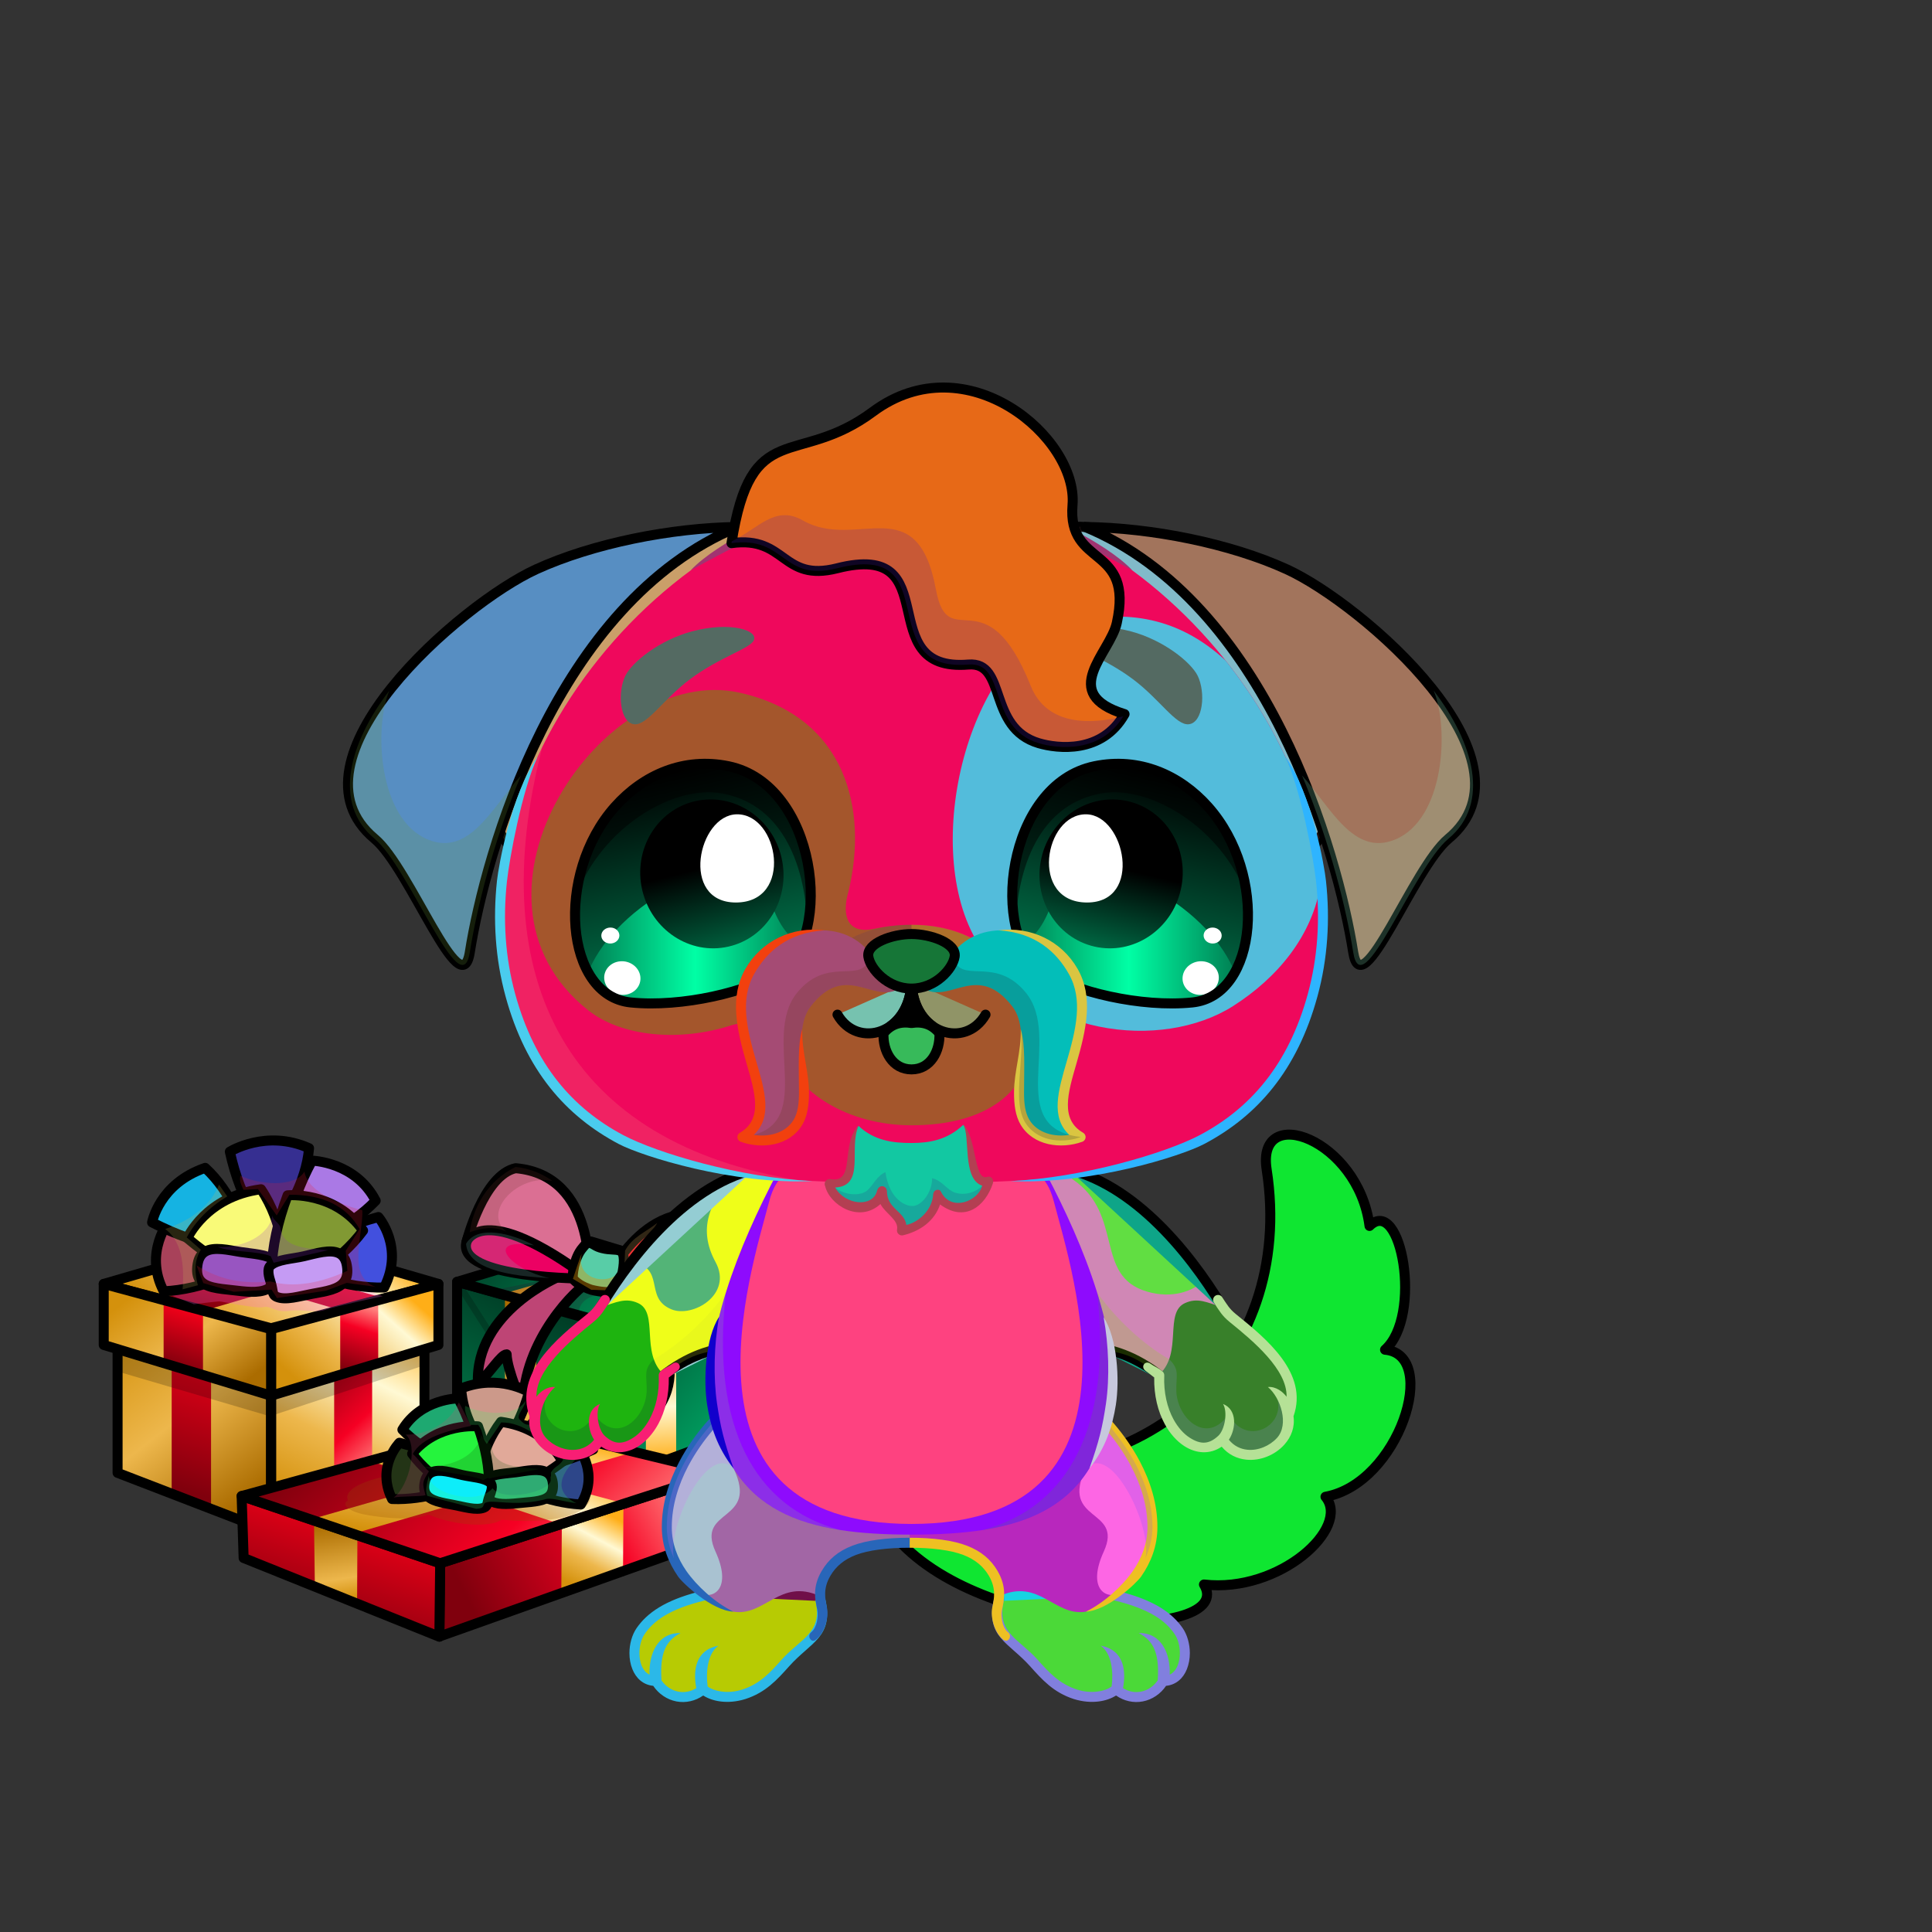 <svg xmlns="http://www.w3.org/2000/svg" xmlns:xlink="http://www.w3.org/1999/xlink" style="shape-rendering:geometricPrecision; text-rendering:geometricPrecision; image-rendering:optimizeQuality; fill-rule:evenodd; clip-rule:evenodd" version="1.1" viewBox="0 0 29000 29000" xml:space="preserve"><rect x="0" y="0" width="29000" height="29000" fill="#333333" stroke="none"/><defs><style type="text/css">.HairBack-Dog0fil22 {fill:none}
.Tail-Dog2fil234 {fill:url(#Tail-Dog2id961)}
.Tail-Dog2fil235 {fill:url(#Tail-Dog2id74)}
.Tail-Dog2fil22 {fill:none}
.Tail-Dog2str0 {stroke:black;stroke-width:150;stroke-linecap:round;stroke-linejoin:round}
.RightFoot-Dog2fil241 {fill:url(#RightFoot-Dog2id626)}
.RightFoot-Dog2fil14 {fill:black;fill-opacity:0.2}
.RightFoot-Dog2fil22 {fill:none}
.RightFoot-Dog2fil32 {fill:black;fill-rule:nonzero}
.RightLeg-Dog4fil244 {fill:url(#RightLeg-Dog4id52)}
.RightLeg-Dog4fil245 {fill:url(#RightLeg-Dog4id182)}
.RightLeg-Dog4fil32 {fill:black;fill-rule:nonzero}
.RightLeg-Dog4fil14 {fill:black;fill-opacity:0.2}
.LeftFoot-Dog2fil247 {fill:url(#LeftFoot-Dog2id635)}
.LeftFoot-Dog2fil14 {fill:black;fill-opacity:0.2}
.LeftFoot-Dog2fil22 {fill:none}
.LeftFoot-Dog2fil32 {fill:black;fill-rule:nonzero}
.LeftLeg-Dog4fil249 {fill:url(#LeftLeg-Dog4id285)}
.LeftLeg-Dog4fil251 {fill:url(#LeftLeg-Dog4id181)}
.LeftLeg-Dog4fil32 {fill:black;fill-rule:nonzero}
.LeftLeg-Dog4fil14 {fill:black;fill-opacity:0.2}
.RightHand-Dog5fil256 {fill:url(#RightHand-Dog5id168)}
.RightHand-Dog5fil258 {fill:url(#RightHand-Dog5id375)}
.RightHand-Dog5fil14 {fill:black;fill-opacity:0.2}
.RightHand-Dog5fil22 {fill:none}
.RightHand-Dog5str0 {stroke:black;stroke-width:150;stroke-linecap:round;stroke-linejoin:round}
.RightPaw-Dog3fil260 {fill:url(#RightPaw-Dog3id405)}
.RightPaw-Dog3fil14 {fill:black;fill-opacity:0.2}
.RightPaw-Dog3fil32 {fill:black;fill-rule:nonzero}
.LeftHand-Dog5fil262 {fill:url(#LeftHand-Dog5id426)}
.LeftHand-Dog5fil264 {fill:url(#LeftHand-Dog5id18)}
.LeftHand-Dog5fil14 {fill:black;fill-opacity:0.2}
.LeftHand-Dog5fil22 {fill:none}
.LeftHand-Dog5str0 {stroke:black;stroke-width:150;stroke-linecap:round;stroke-linejoin:round}
.LeftPaw-Dog3fil266 {fill:url(#LeftPaw-Dog3id973)}
.LeftPaw-Dog3fil14 {fill:black;fill-opacity:0.2}
.LeftPaw-Dog3fil32 {fill:black;fill-rule:nonzero}
.Body-Dog0fil267 {fill:url(#Body-Dog0id28)}
.Body-Dog0fil268 {fill:url(#Body-Dog0id251)}
.Body-Dog0fil14 {fill:black;fill-opacity:0.2}
.Body-Dog0fil32 {fill:black;fill-rule:nonzero}
.Ears-Dog4fil14 {fill:black;fill-opacity:0.2}
.Ears-Dog4fil155 {fill:#69847b}
.Ears-Dog4str4 {stroke:black;stroke-width:150}
.Ears-Dog4fil294 {fill:url(#Ears-Dog4id587)}
.Ears-Dog4str0 {stroke:black;stroke-width:150;stroke-linecap:round;stroke-linejoin:round}
.Ears-Dog4fil295 {fill:url(#Ears-Dog4id586)}
.Head-Dog7fil330 {fill:url(#Head-Dog7id327)}
.Head-Dog7fil341 {fill:url(#Head-Dog7id403)}
.Head-Dog7fil14 {fill:black;fill-opacity:0.2}
.Head-Dog7fil32 {fill:black;fill-rule:nonzero}
.Head-Dog7fil342 {fill:url(#Head-Dog7id377)}
.Mouth-Dog1fil22 {fill:none}
.Mouth-Dog1str0 {stroke:black;stroke-width:150;stroke-linecap:round;stroke-linejoin:round}
.Mouth-Dog1fil100 {fill:black}
.Mouth-Dog1fil343 {fill:url(#Mouth-Dog1id255)}
.Eyes-Dog0fil345 {fill:url(#Eyes-Dog0id971)}
.Eyes-Dog0fil346 {fill:url(#Eyes-Dog0id260)}
.Eyes-Dog0fil157 {fill:black;fill-opacity:0.502}
.Eyes-Dog0fil152 {fill:white}
.Eyes-Dog0fil159 {fill:url(#Eyes-Dog0id637)}
.Eyes-Dog0fil347 {fill:url(#Eyes-Dog0id1011)}
.Eyes-Dog0fil348 {fill:url(#Eyes-Dog0id261)}
.Eyes-Dog0fil349 {fill:url(#Eyes-Dog0id629)}
.Eyes-Dog0fil155 {fill:#69847b}
.Eyes-Dog0fil14 {fill:black;fill-opacity:0.2}
.Eyes-Dog0fil22 {fill:none}
.Eyes-Dog0str4 {stroke:black;stroke-width:150}
.Moustache-Dog2fil404 {fill:url(#Moustache-Dog2id293)}
.Moustache-Dog2fil14 {fill:black;fill-opacity:0.2}
.Moustache-Dog2fil32 {fill:black;fill-rule:nonzero}
.Moustache-Dog2fil405 {fill:url(#Moustache-Dog2id87)}
.Moustache-Dog2fil406 {fill:url(#Moustache-Dog2id229)}
.Nose-Dog0fil416 {fill:url(#Nose-Dog0id907)}
.Nose-Dog0str0 {stroke:black;stroke-width:150;stroke-linecap:round;stroke-linejoin:round}
.Hair-Dog4fil14 {fill:black;fill-opacity:0.2}
.Hair-Dog4fil420 {fill:url(#Hair-Dog4id987)}
.Hair-Dog4str0 {stroke:black;stroke-width:150;stroke-linecap:round;stroke-linejoin:round}
.AccessoryChristmas2020-Mediumfil0 {fill:url(#AccessoryChristmas2020-Mediumid155)}
.AccessoryChristmas2020-Mediumfil1 {fill:url(#AccessoryChristmas2020-Mediumid97)}
.AccessoryChristmas2020-Mediumfil2 {fill:url(#AccessoryChristmas2020-Mediumid149)}
.AccessoryChristmas2020-Mediumfil3 {fill:url(#AccessoryChristmas2020-Mediumid82)}
.AccessoryChristmas2020-Mediumfil5 {fill:url(#AccessoryChristmas2020-Mediumid99)}
.AccessoryChristmas2020-Mediumfil6 {fill:url(#AccessoryChristmas2020-Mediumid96)}
.AccessoryChristmas2020-Mediumfil7 {fill:url(#AccessoryChristmas2020-Mediumid71)}
.AccessoryChristmas2020-Mediumfil8 {fill:url(#AccessoryChristmas2020-Mediumid133)}
.AccessoryChristmas2020-Mediumfil9 {fill:url(#AccessoryChristmas2020-Mediumid117)}
.AccessoryChristmas2020-Mediumfil10 {fill:url(#AccessoryChristmas2020-Mediumid76)}
.AccessoryChristmas2020-Mediumfil11 {fill:url(#AccessoryChristmas2020-Mediumid109)}
.AccessoryChristmas2020-Mediumfil12 {fill:black;fill-opacity:0.251}
.AccessoryChristmas2020-Mediumfil13 {fill:black;fill-opacity:0.2}
.AccessoryChristmas2020-Mediumfil23 {fill:black;fill-opacity:0.2}
.AccessoryChristmas2020-Mediumfil24 {fill:url(#AccessoryChristmas2020-Mediumid72)}
.AccessoryChristmas2020-Mediumfil26 {fill:url(#AccessoryChristmas2020-Mediumid83)}
.AccessoryChristmas2020-Mediumfil27 {fill:url(#AccessoryChristmas2020-Mediumid102)}
.AccessoryChristmas2020-Mediumfil28 {fill:url(#AccessoryChristmas2020-Mediumid69)}
.AccessoryChristmas2020-Mediumfil29 {fill:url(#AccessoryChristmas2020-Mediumid152)}
.AccessoryChristmas2020-Mediumfil30 {fill:url(#AccessoryChristmas2020-Mediumid70)}
.AccessoryChristmas2020-Mediumfil31 {fill:url(#AccessoryChristmas2020-Mediumid107)}
.AccessoryChristmas2020-Mediumfil32 {fill:url(#AccessoryChristmas2020-Mediumid148)}
.AccessoryChristmas2020-Mediumfil33 {fill:url(#AccessoryChristmas2020-Mediumid112)}
.AccessoryChristmas2020-Mediumfil34 {fill:url(#AccessoryChristmas2020-Mediumid123)}
.AccessoryChristmas2020-Mediumfil35 {fill:url(#AccessoryChristmas2020-Mediumid95)}
.AccessoryChristmas2020-Mediumfil41 {fill:#402703;fill-opacity:0.4}
.AccessoryChristmas2020-Mediumfil42 {fill:url(#AccessoryChristmas2020-Mediumid127)}
.AccessoryChristmas2020-Mediumfil43 {fill:url(#AccessoryChristmas2020-Mediumid103)}
.AccessoryChristmas2020-Mediumfil44 {fill:url(#AccessoryChristmas2020-Mediumid135)}
.AccessoryChristmas2020-Mediumfil45 {fill:url(#AccessoryChristmas2020-Mediumid88)}
.AccessoryChristmas2020-Mediumfil46 {fill:url(#AccessoryChristmas2020-Mediumid79)}
.AccessoryChristmas2020-Mediumfil47 {fill:url(#AccessoryChristmas2020-Mediumid84)}
.AccessoryChristmas2020-Mediumfil48 {fill:url(#AccessoryChristmas2020-Mediumid78)}
.AccessoryChristmas2020-Mediumfil4 {fill:none}
.AccessoryChristmas2020-Mediumstr0 {stroke:black;stroke-width:150;stroke-linecap:round;stroke-linejoin:round}
.AccessoryChristmas2020-Mediumfil14 {fill:url(#AccessoryChristmas2020-Mediumid142)}
.AccessoryChristmas2020-Mediumfil15 {fill:url(#AccessoryChristmas2020-Mediumid113)}
.AccessoryChristmas2020-Mediumfil16 {fill:url(#AccessoryChristmas2020-Mediumid68)}
.AccessoryChristmas2020-Mediumfil17 {fill:url(#AccessoryChristmas2020-Mediumid132)}
.AccessoryChristmas2020-Mediumfil18 {fill:url(#AccessoryChristmas2020-Mediumid119)}
.AccessoryChristmas2020-Mediumfil19 {fill:url(#AccessoryChristmas2020-Mediumid138)}
.AccessoryChristmas2020-Mediumfil20 {fill:url(#AccessoryChristmas2020-Mediumid67)}
.AccessoryChristmas2020-Mediumfil21 {fill:url(#AccessoryChristmas2020-Mediumid114)}
.AccessoryChristmas2020-Mediumfil22 {fill:url(#AccessoryChristmas2020-Mediumid73)}
.AccessoryChristmas2020-Mediumfil25 {fill:none}
.AccessoryChristmas2020-Mediumstr1 {stroke:black;stroke-width:100;stroke-linecap:round;stroke-linejoin:round;stroke-opacity:0.2}
.AccessoryChristmas2020-Mediumfil36 {fill:url(#AccessoryChristmas2020-Mediumid105)}
.AccessoryChristmas2020-Mediumfil37 {fill:url(#AccessoryChristmas2020-Mediumid139)}
.AccessoryChristmas2020-Mediumfil38 {fill:url(#AccessoryChristmas2020-Mediumid120)}
.AccessoryChristmas2020-Mediumfil39 {fill:url(#AccessoryChristmas2020-Mediumid150)}
.AccessoryChristmas2020-Mediumfil40 {fill:url(#AccessoryChristmas2020-Mediumid157)}
.AccessoryChristmas2020-Mediumstr2 {stroke:black;stroke-width:150}
.AccessoryChristmas2020-Mediumfil49 {fill:url(#AccessoryChristmas2020-Mediumid144)}
.AccessoryChristmas2020-Mediumfil50 {fill:url(#AccessoryChristmas2020-Mediumid131)}
.AccessoryChristmas2020-Mediumfil51 {fill:url(#AccessoryChristmas2020-Mediumid121)}
.AccessoryChristmas2020-Mediumfil52 {fill:url(#AccessoryChristmas2020-Mediumid65)}
.AccessoryChristmas2020-Mediumfil53 {fill:url(#AccessoryChristmas2020-Mediumid81)}
.AccessoryChristmas2020-Mediumfil54 {fill:url(#AccessoryChristmas2020-Mediumid101)}
.AccessoryChristmas2020-Mediumfil55 {fill:url(#AccessoryChristmas2020-Mediumid90)}
.AccessoryChristmas2020-Mediumfil56 {fill:url(#AccessoryChristmas2020-Mediumid106)}
.AccessoryChristmas2020-Mediumfil57 {fill:url(#AccessoryChristmas2020-Mediumid91)}
</style><linearGradient gradientUnits="userSpaceOnUse" id="Tail-Dog2id961" x1="17408.2" x2="17066.6" xlink:href="#Tail-Dog2id70" y1="17230.7" y2="24150.8">
  </linearGradient><linearGradient gradientUnits="userSpaceOnUse" id="Tail-Dog2id74" x1="15961" x2="18418.2" y1="23174.1" y2="17871.9">
   <stop offset="0" style="stop-opacity:1; stop-color:#c1c9d4"/>
   <stop offset="1" style="stop-opacity:1; stop-color:#f0f4f9"/>
  </linearGradient><linearGradient gradientUnits="userSpaceOnUse" id="RightFoot-Dog2id626" x1="16691.1" x2="16037.9" y1="25524" y2="23422.2">
   <stop offset="0" style="stop-opacity:1; stop-color:#c1c9d4"/>
   <stop offset="0.62" style="stop-opacity:1; stop-color:#ffffff"/>
   <stop offset="1" style="stop-opacity:1; stop-color:#ffffff"/>
  </linearGradient><linearGradient gradientUnits="objectBoundingBox" id="RightLeg-Dog4id52" x1="50%" x2="50%" xlink:href="#RightLeg-Dog4id19" y1="100%" y2="0%">
  </linearGradient><linearGradient gradientUnits="userSpaceOnUse" id="RightLeg-Dog4id182" x1="16750.5" x2="16750.5" xlink:href="#RightLeg-Dog4id18" y1="21257.6" y2="23942">
  </linearGradient><linearGradient gradientUnits="userSpaceOnUse" id="LeftFoot-Dog2id635" x1="10586.2" x2="11300.1" xlink:href="#LeftFoot-Dog2id626" y1="25486.1" y2="23460.1">
  </linearGradient><linearGradient gradientUnits="objectBoundingBox" id="LeftLeg-Dog4id285" x1="50%" x2="50%" xlink:href="#LeftLeg-Dog4id19" y1="100%" y2="0%">
  </linearGradient><linearGradient gradientUnits="userSpaceOnUse" id="LeftLeg-Dog4id181" x1="10557.2" x2="10557.2" xlink:href="#LeftLeg-Dog4id18" y1="21257.6" y2="23942">
  </linearGradient><linearGradient gradientUnits="objectBoundingBox" id="RightHand-Dog5id168" x1="19.823%" x2="80.177%" y1="10.33%" y2="89.67%">
   <stop offset="0" style="stop-opacity:1; stop-color:#c1c9d4"/>
   <stop offset="0.02" style="stop-opacity:1; stop-color:#c1c9d4"/>
   <stop offset="0.722" style="stop-opacity:1; stop-color:#f0f4f9"/>
   <stop offset="1" style="stop-opacity:1; stop-color:#f0f4f9"/>
  </linearGradient><linearGradient gradientUnits="userSpaceOnUse" id="RightHand-Dog5id375" x1="17082.7" x2="17082.7" xlink:href="#RightHand-Dog5id133" y1="17625.4" y2="19431.3">
  </linearGradient><linearGradient gradientUnits="userSpaceOnUse" id="RightPaw-Dog3id405" x1="18770.8" x2="18008.4" y1="21729.1" y2="19634.5">
   <stop offset="0" style="stop-opacity:1; stop-color:#9aaba5"/>
   <stop offset="0.702" style="stop-opacity:1; stop-color:#f0f4f9"/>
   <stop offset="1" style="stop-opacity:1; stop-color:#f0f4f9"/>
  </linearGradient><linearGradient gradientUnits="objectBoundingBox" id="LeftHand-Dog5id426" x1="80.177%" x2="19.823%" xlink:href="#LeftHand-Dog5id168" y1="10.33%" y2="89.67%">
  </linearGradient><linearGradient gradientUnits="userSpaceOnUse" id="LeftHand-Dog5id18" x1="10235.1" x2="10235.1" y1="19681.2" y2="17649.5">
   <stop offset="0" style="stop-opacity:1; stop-color:#9aaba5"/>
   <stop offset="1" style="stop-opacity:1; stop-color:#69847b"/>
  </linearGradient><linearGradient gradientUnits="userSpaceOnUse" id="LeftPaw-Dog3id973" x1="8449.46" x2="9499.06" xlink:href="#LeftPaw-Dog3id405" y1="21712.6" y2="19651">
  </linearGradient><linearGradient gradientUnits="objectBoundingBox" id="Body-Dog0id28" x1="50%" x2="50%" y1="0%" y2="100%">
   <stop offset="0" style="stop-opacity:1; stop-color:#c1c9d4"/>
   <stop offset="0.102" style="stop-opacity:1; stop-color:#c1c9d4"/>
   <stop offset="0.522" style="stop-opacity:1; stop-color:#f0f4f9"/>
   <stop offset="1" style="stop-opacity:1; stop-color:#ffffff"/>
  </linearGradient><linearGradient gradientUnits="userSpaceOnUse" id="Body-Dog0id251" x1="13681.9" x2="13681.9" y1="17494.1" y2="22874.9">
   <stop offset="0" style="stop-opacity:1; stop-color:#c1c9d4"/>
   <stop offset="0.278" style="stop-opacity:1; stop-color:#f0f4f9"/>
   <stop offset="0.722" style="stop-opacity:1; stop-color:#ffffff"/>
   <stop offset="1" style="stop-opacity:1; stop-color:#ffffff"/>
  </linearGradient><linearGradient gradientUnits="userSpaceOnUse" id="Ears-Dog4id587" x1="6122" x2="10176.6" xlink:href="#Ears-Dog4id18" y1="8764.08" y2="13629.6">
  </linearGradient><linearGradient gradientUnits="userSpaceOnUse" id="Ears-Dog4id586" x1="21241.8" x2="17187.2" xlink:href="#Ears-Dog4id18" y1="8764.08" y2="13629.6">
  </linearGradient><linearGradient gradientUnits="objectBoundingBox" id="Head-Dog7id327" x1="50%" x2="50%" xlink:href="#Head-Dog7id35" y1="100%" y2="0%">
  </linearGradient><linearGradient gradientUnits="userSpaceOnUse" id="Head-Dog7id403" x1="14977.5" x2="19153.5" xlink:href="#Head-Dog7id18" y1="10345.9" y2="14381.5">
  </linearGradient><linearGradient gradientUnits="userSpaceOnUse" id="Head-Dog7id377" x1="11727.3" x2="11727.3" xlink:href="#Head-Dog7id132" y1="16891.4" y2="10356.4">
  </linearGradient><linearGradient gradientUnits="userSpaceOnUse" id="Mouth-Dog1id255" x1="13681.9" x2="13681.9" y1="16052.4" y2="15348.7">
   <stop offset="0" style="stop-opacity:1; stop-color:#FF9999"/>
   <stop offset="0.38" style="stop-opacity:1; stop-color:#FC8F91"/>
   <stop offset="1" style="stop-opacity:1; stop-color:#C46668"/>
  </linearGradient><linearGradient gradientUnits="userSpaceOnUse" id="Eyes-Dog0id971" x1="10787.9" x2="10013.3" xlink:href="#Eyes-Dog0id27" y1="14939.7" y2="11587.1">
  </linearGradient><linearGradient gradientUnits="userSpaceOnUse" id="Eyes-Dog0id260" x1="8828.42" x2="12028.5" xlink:href="#Eyes-Dog0id57" y1="14196.4" y2="14196.4">
  </linearGradient><linearGradient gradientUnits="objectBoundingBox" id="Eyes-Dog0id637" x1="38.013%" x2="61.988%" xlink:href="#Eyes-Dog0id384" y1="1.178%" y2="98.822%">
  </linearGradient><linearGradient gradientUnits="userSpaceOnUse" id="Eyes-Dog0id1011" x1="16575.9" x2="17350.5" xlink:href="#Eyes-Dog0id27" y1="14939.7" y2="11587.1">
  </linearGradient><linearGradient gradientUnits="userSpaceOnUse" id="Eyes-Dog0id261" x1="15335.3" x2="18535.4" xlink:href="#Eyes-Dog0id57" y1="14196.4" y2="14196.4">
  </linearGradient><linearGradient gradientUnits="userSpaceOnUse" id="Eyes-Dog0id629" x1="16935.9" x2="16420.1" xlink:href="#Eyes-Dog0id384" y1="12025.6" y2="14209">
  </linearGradient><linearGradient gradientUnits="userSpaceOnUse" id="Moustache-Dog2id293" x1="11133.4" x2="13459.3" xlink:href="#Moustache-Dog2id87" y1="16152.6" y2="14931.5">
  </linearGradient><linearGradient gradientUnits="userSpaceOnUse" id="Moustache-Dog2id229" x1="13643.1" x2="13643.1" xlink:href="#Moustache-Dog2id87" y1="16884.7" y2="18469.3">
  </linearGradient><linearGradient gradientUnits="userSpaceOnUse" id="Nose-Dog0id907" x1="13681.9" x2="13681.9" xlink:href="#Nose-Dog0id451" y1="14020.2" y2="14838.5">
  </linearGradient><linearGradient gradientUnits="userSpaceOnUse" id="Hair-Dog4id987" x1="13680" x2="14179.5" xlink:href="#Hair-Dog4id49" y1="10949.3" y2="6079.92">
  </linearGradient><linearGradient gradientUnits="userSpaceOnUse" id="AccessoryChristmas2020-Mediumid155" x1="4527.89" x2="5981.22" xlink:href="#AccessoryChristmas2020-Mediumid69" y1="22587.4" y2="19680.8">
  </linearGradient><linearGradient gradientUnits="userSpaceOnUse" id="AccessoryChristmas2020-Mediumid97" x1="1911.32" x2="3854.36" xlink:href="#AccessoryChristmas2020-Mediumid76" y1="19885" y2="22383.2">
  </linearGradient><linearGradient gradientUnits="userSpaceOnUse" id="AccessoryChristmas2020-Mediumid149" x1="4665.23" x2="5936.16" xlink:href="#AccessoryChristmas2020-Mediumid79" y1="20372.6" y2="21704">
  </linearGradient><linearGradient gradientUnits="userSpaceOnUse" id="AccessoryChristmas2020-Mediumid82" x1="2481.93" x2="3262.88" xlink:href="#AccessoryChristmas2020-Mediumid54" y1="22258.3" y2="19967.5">
  </linearGradient><linearGradient gradientUnits="userSpaceOnUse" id="AccessoryChristmas2020-Mediumid99" x1="3049.95" x2="5087.44" y1="20384.8" y2="18092.6">
   <stop offset="0" style="stop-opacity:1; stop-color:#D4910C"/>
   <stop offset="0.341" style="stop-opacity:1; stop-color:#EDB74C"/>
   <stop offset="0.78" style="stop-opacity:1; stop-color:#FFF9D4"/>
   <stop offset="1" style="stop-opacity:1; stop-color:#FFAE17"/>
  </linearGradient><linearGradient gradientUnits="userSpaceOnUse" id="AccessoryChristmas2020-Mediumid96" x1="3965.52" x2="4426.07" xlink:href="#AccessoryChristmas2020-Mediumid54" y1="19895.2" y2="18544.3">
  </linearGradient><linearGradient gradientUnits="userSpaceOnUse" id="AccessoryChristmas2020-Mediumid71" x1="3770.44" x2="4230.98" xlink:href="#AccessoryChristmas2020-Mediumid54" y1="19894.3" y2="18543.4">
  </linearGradient><linearGradient gradientUnits="userSpaceOnUse" id="AccessoryChristmas2020-Mediumid133" x1="4645.06" x2="6004.41" xlink:href="#AccessoryChristmas2020-Mediumid99" y1="20875.6" y2="19346.4">
  </linearGradient><linearGradient gradientUnits="userSpaceOnUse" id="AccessoryChristmas2020-Mediumid117" x1="5232.51" x2="5551.76" xlink:href="#AccessoryChristmas2020-Mediumid79" y1="20564.4" y2="19627.9">
  </linearGradient><linearGradient gradientUnits="userSpaceOnUse" id="AccessoryChristmas2020-Mediumid109" x1="2595.99" x2="2907.17" xlink:href="#AccessoryChristmas2020-Mediumid54" y1="20503.8" y2="19591">
  </linearGradient><linearGradient gradientUnits="userSpaceOnUse" id="AccessoryChristmas2020-Mediumid72" x1="8443.51" x2="7284.27" y1="19528.3" y2="22046.6">
   <stop offset="0" style="stop-opacity:1; stop-color:#003823"/>
   <stop offset="1" style="stop-opacity:1; stop-color:#00824E"/>
  </linearGradient><linearGradient gradientUnits="userSpaceOnUse" id="AccessoryChristmas2020-Mediumid83" x1="7992.97" x2="7637.29" y1="21890.6" y2="19578.7">
   <stop offset="0" style="stop-opacity:1; stop-color:#D4910C"/>
   <stop offset="0.271" style="stop-opacity:1; stop-color:#EDB74C"/>
   <stop offset="1" style="stop-opacity:1; stop-color:#AB6C00"/>
  </linearGradient><linearGradient gradientUnits="userSpaceOnUse" id="AccessoryChristmas2020-Mediumid102" x1="8932.78" x2="10805.2" xlink:href="#AccessoryChristmas2020-Mediumid89" y1="19975.2" y2="21599.8">
  </linearGradient><linearGradient gradientUnits="userSpaceOnUse" id="AccessoryChristmas2020-Mediumid152" x1="7864.82" x2="9868.04" xlink:href="#AccessoryChristmas2020-Mediumid89" y1="18344.3" y2="20082.4">
  </linearGradient><linearGradient gradientUnits="userSpaceOnUse" id="AccessoryChristmas2020-Mediumid70" x1="8676.98" x2="9258.78" xlink:href="#AccessoryChristmas2020-Mediumid69" y1="19779.4" y2="18615.8">
  </linearGradient><linearGradient gradientUnits="userSpaceOnUse" id="AccessoryChristmas2020-Mediumid107" x1="8349.16" x2="9275.17" xlink:href="#AccessoryChristmas2020-Mediumid76" y1="18601.6" y2="19792.2">
  </linearGradient><linearGradient gradientUnits="userSpaceOnUse" id="AccessoryChristmas2020-Mediumid148" x1="7550.61" x2="8420.1" xlink:href="#AccessoryChristmas2020-Mediumid76" y1="20951.9" y2="19321.6">
  </linearGradient><linearGradient gradientUnits="userSpaceOnUse" id="AccessoryChristmas2020-Mediumid112" x1="8365.19" x2="7798.51" y1="20059.3" y2="19198.3">
   <stop offset="0" style="stop-opacity:1; stop-color:#C48930"/>
   <stop offset="1" style="stop-opacity:1; stop-color:#A36B10"/>
  </linearGradient><linearGradient gradientUnits="userSpaceOnUse" id="AccessoryChristmas2020-Mediumid123" x1="9335.88" x2="9812.7" xlink:href="#AccessoryChristmas2020-Mediumid99" y1="19381.4" y2="20937.3">
  </linearGradient><linearGradient gradientUnits="userSpaceOnUse" id="AccessoryChristmas2020-Mediumid95" x1="9235.65" x2="9959.02" y1="20040.1" y2="19549.1">
   <stop offset="0" style="stop-opacity:1; stop-color:#C48930"/>
   <stop offset="0.439" style="stop-opacity:1; stop-color:#B47A20"/>
   <stop offset="1" style="stop-opacity:1; stop-color:#A36B10"/>
  </linearGradient><linearGradient gradientUnits="userSpaceOnUse" id="AccessoryChristmas2020-Mediumid127" x1="7100.46" x2="10298.1" xlink:href="#AccessoryChristmas2020-Mediumid79" y1="24165.3" y2="22509.3">
  </linearGradient><linearGradient gradientUnits="userSpaceOnUse" id="AccessoryChristmas2020-Mediumid103" x1="8613.7" x2="9169.22" xlink:href="#AccessoryChristmas2020-Mediumid69" y1="23792" y2="22752.6">
  </linearGradient><linearGradient gradientUnits="userSpaceOnUse" id="AccessoryChristmas2020-Mediumid135" x1="4773.69" x2="5510.52" xlink:href="#AccessoryChristmas2020-Mediumid54" y1="24601.2" y2="22439.8">
  </linearGradient><linearGradient gradientUnits="userSpaceOnUse" id="AccessoryChristmas2020-Mediumid88" x1="5127.52" x2="4950.52" xlink:href="#AccessoryChristmas2020-Mediumid83" y1="24017.8" y2="22867.4">
  </linearGradient><linearGradient gradientUnits="userSpaceOnUse" id="AccessoryChristmas2020-Mediumid84" x1="6884.79" x2="7939.38" xlink:href="#AccessoryChristmas2020-Mediumid69" y1="23172.3" y2="21429.9">
  </linearGradient><linearGradient gradientUnits="userSpaceOnUse" id="AccessoryChristmas2020-Mediumid78" x1="6975.16" x2="7319.2" xlink:href="#AccessoryChristmas2020-Mediumid69" y1="23244.5" y2="21381">
  </linearGradient><linearGradient gradientUnits="userSpaceOnUse" id="AccessoryChristmas2020-Mediumid142" x1="4070.51" x2="4018.16" y1="18250.2" y2="17116.1">
   <stop offset="0" style="stop-opacity:1; stop-color:#80000D"/>
   <stop offset="0.471" style="stop-opacity:1; stop-color:#F60023"/>
   <stop offset="0.78" style="stop-opacity:1; stop-color:#FF8B85"/>
   <stop offset="1" style="stop-opacity:1; stop-color:#FF001A"/>
  </linearGradient><linearGradient gradientUnits="userSpaceOnUse" id="AccessoryChristmas2020-Mediumid113" x1="4714.05" x2="5249.98" xlink:href="#AccessoryChristmas2020-Mediumid67" y1="18592.5" y2="17457.5">
  </linearGradient><linearGradient gradientUnits="userSpaceOnUse" id="AccessoryChristmas2020-Mediumid68" x1="4620.97" x2="5880.2" y1="18845.9" y2="18749">
   <stop offset="0" style="stop-opacity:1; stop-color:#80000D"/>
   <stop offset="0.471" style="stop-opacity:1; stop-color:#F60023"/>
   <stop offset="0.8" style="stop-opacity:1; stop-color:#FF8B85"/>
   <stop offset="1" style="stop-opacity:1; stop-color:#FF001A"/>
  </linearGradient><linearGradient gradientUnits="userSpaceOnUse" id="AccessoryChristmas2020-Mediumid132" x1="2795.64" x2="3152.13" xlink:href="#AccessoryChristmas2020-Mediumid54" y1="19373" y2="18327.3">
  </linearGradient><linearGradient gradientUnits="userSpaceOnUse" id="AccessoryChristmas2020-Mediumid119" x1="3363.01" x2="2546.32" xlink:href="#AccessoryChristmas2020-Mediumid67" y1="18597.3" y2="17655">
  </linearGradient><linearGradient gradientUnits="userSpaceOnUse" id="AccessoryChristmas2020-Mediumid138" x1="3909.77" x2="3172.63" xlink:href="#AccessoryChristmas2020-Mediumid67" y1="19144.3" y2="17948.9">
  </linearGradient><linearGradient gradientUnits="userSpaceOnUse" id="AccessoryChristmas2020-Mediumid114" x1="3511.06" x2="3587.69" xlink:href="#AccessoryChristmas2020-Mediumid67" y1="19413.8" y2="18724.3">
  </linearGradient><linearGradient gradientUnits="userSpaceOnUse" id="AccessoryChristmas2020-Mediumid73" x1="4673.37" x2="4569.26" xlink:href="#AccessoryChristmas2020-Mediumid67" y1="19511.4" y2="18761.8">
  </linearGradient><linearGradient gradientUnits="userSpaceOnUse" id="AccessoryChristmas2020-Mediumid105" x1="8078.33" x2="7754.59" y1="19246.2" y2="18005.2">
   <stop offset="0" style="stop-opacity:1; stop-color:#D4910C"/>
   <stop offset="1" style="stop-opacity:1; stop-color:#AB6C00"/>
  </linearGradient><linearGradient gradientUnits="userSpaceOnUse" id="AccessoryChristmas2020-Mediumid139" x1="7137.48" x2="8709.47" y1="17953.2" y2="18774.9">
   <stop offset="0" style="stop-opacity:1; stop-color:#CC7700"/>
   <stop offset="0.341" style="stop-opacity:1; stop-color:#EDB74C"/>
   <stop offset="0.78" style="stop-opacity:1; stop-color:#FFF9D4"/>
   <stop offset="1" style="stop-opacity:1; stop-color:#FFAE17"/>
  </linearGradient><linearGradient gradientUnits="userSpaceOnUse" id="AccessoryChristmas2020-Mediumid120" x1="10188.2" x2="9879.75" xlink:href="#AccessoryChristmas2020-Mediumid105" y1="19896.6" y2="18714.3">
  </linearGradient><linearGradient gradientUnits="userSpaceOnUse" id="AccessoryChristmas2020-Mediumid150" x1="9085.85" x2="11034.9" xlink:href="#AccessoryChristmas2020-Mediumid65" y1="18979.2" y2="18878.8">
  </linearGradient><linearGradient gradientUnits="userSpaceOnUse" id="AccessoryChristmas2020-Mediumid157" x1="8860.96" x2="9099.85" y1="19382.9" y2="18666.2">
   <stop offset="0" style="stop-opacity:1; stop-color:#C46900"/>
   <stop offset="0.341" style="stop-opacity:1; stop-color:#EDB74C"/>
   <stop offset="0.78" style="stop-opacity:1; stop-color:#FFF9D4"/>
   <stop offset="1" style="stop-opacity:1; stop-color:#FFAE17"/>
  </linearGradient><linearGradient gradientUnits="userSpaceOnUse" id="AccessoryChristmas2020-Mediumid144" x1="7389.81" x2="7474.3" y1="21663.4" y2="20750.9">
   <stop offset="0" style="stop-opacity:1; stop-color:#BA4D00"/>
   <stop offset="0.439" style="stop-opacity:1; stop-color:#EDB74C"/>
   <stop offset="0.761" style="stop-opacity:1; stop-color:#FFF9D4"/>
   <stop offset="1" style="stop-opacity:1; stop-color:#FFAE17"/>
  </linearGradient><linearGradient gradientUnits="userSpaceOnUse" id="AccessoryChristmas2020-Mediumid131" x1="6802.79" x2="6388.68" xlink:href="#AccessoryChristmas2020-Mediumid65" y1="21935.3" y2="21009.6">
  </linearGradient><linearGradient gradientUnits="userSpaceOnUse" id="AccessoryChristmas2020-Mediumid121" x1="5802.92" x2="6888.95" xlink:href="#AccessoryChristmas2020-Mediumid65" y1="22107" y2="22051.1">
  </linearGradient><linearGradient gradientUnits="userSpaceOnUse" id="AccessoryChristmas2020-Mediumid81" x1="7926.87" x2="8727.42" y1="21906.7" y2="21233.2">
   <stop offset="0" style="stop-opacity:1; stop-color:#BA4D00"/>
   <stop offset="0.439" style="stop-opacity:1; stop-color:#EDB74C"/>
   <stop offset="0.71" style="stop-opacity:1; stop-color:#FFF9D4"/>
   <stop offset="1" style="stop-opacity:1; stop-color:#FFAE17"/>
  </linearGradient><linearGradient gradientUnits="userSpaceOnUse" id="AccessoryChristmas2020-Mediumid101" x1="7506.37" x2="8115.88" y1="22391.9" y2="21405.1">
   <stop offset="0" style="stop-opacity:1; stop-color:#BA4D00"/>
   <stop offset="0.439" style="stop-opacity:1; stop-color:#EDB74C"/>
   <stop offset="0.741" style="stop-opacity:1; stop-color:#FFF9D4"/>
   <stop offset="1" style="stop-opacity:1; stop-color:#FFAE17"/>
  </linearGradient><linearGradient gradientUnits="userSpaceOnUse" id="AccessoryChristmas2020-Mediumid90" x1="6966.89" x2="6558.76" xlink:href="#AccessoryChristmas2020-Mediumid81" y1="22419.4" y2="21435.1">
  </linearGradient><linearGradient gradientUnits="userSpaceOnUse" id="AccessoryChristmas2020-Mediumid106" x1="7852.55" x2="7738.87" xlink:href="#AccessoryChristmas2020-Mediumid65" y1="22612.8" y2="22028">
  </linearGradient><linearGradient gradientUnits="userSpaceOnUse" id="AccessoryChristmas2020-Mediumid91" x1="6759.29" x2="6990.55" xlink:href="#AccessoryChristmas2020-Mediumid65" y1="22685.1" y2="22039.4">
  </linearGradient><linearGradient gradientUnits="userSpaceOnUse" id="Tail-Dog2id70" x1="20208.3" x2="17218.2" y1="8096.38" y2="11659.9">
   <stop offset="0" style="stop-opacity:1; stop-color:#fcfdff"/>
   <stop offset="1" style="stop-opacity:1; stop-color:#e4e9f2"/>
  </linearGradient><linearGradient gradientUnits="userSpaceOnUse" id="RightLeg-Dog4id19" x1="15490.3" x2="15490.3" y1="24284.1" y2="21188.2">
   <stop offset="0" style="stop-opacity:1; stop-color:#ffffff"/>
   <stop offset="0.439" style="stop-opacity:1; stop-color:#ffffff"/>
   <stop offset="1" style="stop-opacity:1; stop-color:#f0f4f9"/>
  </linearGradient><linearGradient gradientUnits="userSpaceOnUse" id="RightLeg-Dog4id18" x1="10235.1" x2="10235.1" y1="19681.2" y2="17649.5">
   <stop offset="0" style="stop-opacity:1; stop-color:#9aaba5"/>
   <stop offset="1" style="stop-opacity:1; stop-color:#69847b"/>
  </linearGradient><linearGradient gradientUnits="userSpaceOnUse" id="LeftFoot-Dog2id626" x1="16691.1" x2="16037.9" y1="25524" y2="23422.2">
   <stop offset="0" style="stop-opacity:1; stop-color:#c1c9d4"/>
   <stop offset="0.62" style="stop-opacity:1; stop-color:#ffffff"/>
   <stop offset="1" style="stop-opacity:1; stop-color:#ffffff"/>
  </linearGradient><linearGradient gradientUnits="userSpaceOnUse" id="LeftLeg-Dog4id19" x1="15490.3" x2="15490.3" y1="24284.1" y2="21188.2">
   <stop offset="0" style="stop-opacity:1; stop-color:#ffffff"/>
   <stop offset="0.439" style="stop-opacity:1; stop-color:#ffffff"/>
   <stop offset="1" style="stop-opacity:1; stop-color:#f0f4f9"/>
  </linearGradient><linearGradient gradientUnits="userSpaceOnUse" id="LeftLeg-Dog4id18" x1="10235.1" x2="10235.1" y1="19681.2" y2="17649.5">
   <stop offset="0" style="stop-opacity:1; stop-color:#9aaba5"/>
   <stop offset="1" style="stop-opacity:1; stop-color:#69847b"/>
  </linearGradient><linearGradient gradientUnits="userSpaceOnUse" id="RightHand-Dog5id133" x1="13681.9" x2="13681.9" y1="17844" y2="15520.7">
   <stop offset="0" style="stop-opacity:1; stop-color:#e4e9f2"/>
   <stop offset="1" style="stop-opacity:1; stop-color:#fcfdff"/>
  </linearGradient><linearGradient gradientUnits="objectBoundingBox" id="LeftHand-Dog5id168" x1="19.823%" x2="80.177%" y1="10.33%" y2="89.67%">
   <stop offset="0" style="stop-opacity:1; stop-color:#c1c9d4"/>
   <stop offset="0.02" style="stop-opacity:1; stop-color:#c1c9d4"/>
   <stop offset="0.722" style="stop-opacity:1; stop-color:#f0f4f9"/>
   <stop offset="1" style="stop-opacity:1; stop-color:#f0f4f9"/>
  </linearGradient><linearGradient gradientUnits="userSpaceOnUse" id="LeftPaw-Dog3id405" x1="18770.8" x2="18008.4" y1="21729.1" y2="19634.5">
   <stop offset="0" style="stop-opacity:1; stop-color:#9aaba5"/>
   <stop offset="0.702" style="stop-opacity:1; stop-color:#f0f4f9"/>
   <stop offset="1" style="stop-opacity:1; stop-color:#f0f4f9"/>
  </linearGradient><linearGradient gradientUnits="userSpaceOnUse" id="Ears-Dog4id18" x1="10235.1" x2="10235.1" y1="19681.2" y2="17649.5">
   <stop offset="0" style="stop-opacity:1; stop-color:#9aaba5"/>
   <stop offset="1" style="stop-opacity:1; stop-color:#69847b"/>
  </linearGradient><linearGradient gradientUnits="userSpaceOnUse" id="Head-Dog7id35" x1="13681.9" x2="13681.9" y1="17936.7" y2="7484.8">
   <stop offset="0" style="stop-opacity:1; stop-color:#c1c9d4"/>
   <stop offset="0.4" style="stop-opacity:1; stop-color:#f0f4f9"/>
   <stop offset="1" style="stop-opacity:1; stop-color:#ffffff"/>
  </linearGradient><linearGradient gradientUnits="userSpaceOnUse" id="Head-Dog7id18" x1="10235.1" x2="10235.1" y1="19681.2" y2="17649.5">
   <stop offset="0" style="stop-opacity:1; stop-color:#9aaba5"/>
   <stop offset="1" style="stop-opacity:1; stop-color:#69847b"/>
  </linearGradient><linearGradient gradientUnits="userSpaceOnUse" id="Head-Dog7id132" x1="13664.7" x2="13664.7" y1="17953.2" y2="22866.3">
   <stop offset="0" style="stop-opacity:1; stop-color:#e4e9f2"/>
   <stop offset="0.341" style="stop-opacity:1; stop-color:#fcfdff"/>
   <stop offset="1" style="stop-opacity:1; stop-color:#fcfdff"/>
  </linearGradient><linearGradient gradientUnits="userSpaceOnUse" id="Eyes-Dog0id27" x1="16937.6" x2="16937.6" y1="14961.3" y2="11448.6">
   <stop offset="0" style="stop-opacity:1; stop-color:#008053"/>
   <stop offset="1" style="stop-opacity:1; stop-color:black"/>
  </linearGradient><linearGradient gradientUnits="objectBoundingBox" id="Eyes-Dog0id57" x1="100%" x2="0%" y1="50%" y2="50%">
   <stop offset="0" style="stop-opacity:1; stop-color:#008053"/>
   <stop offset="0.502" style="stop-opacity:1; stop-color:#00ffa5"/>
   <stop offset="1" style="stop-opacity:1; stop-color:#008053"/>
  </linearGradient><linearGradient gradientUnits="userSpaceOnUse" id="Eyes-Dog0id384" x1="16417.8" x2="16417.8" y1="11784.3" y2="14068.5">
   <stop offset="0" style="stop-opacity:1; stop-color:black"/>
   <stop offset="0.45" style="stop-opacity:1; stop-color:black"/>
   <stop offset="1" style="stop-opacity:1; stop-color:#006642"/>
  </linearGradient><linearGradient gradientUnits="userSpaceOnUse" id="Moustache-Dog2id87" x1="16230.4" x2="13904.5" y1="16152.6" y2="14931.5">
   <stop offset="0" style="stop-opacity:1; stop-color:#fffffd"/>
   <stop offset="1" style="stop-opacity:1; stop-color:#e6e6cc"/>
  </linearGradient><linearGradient gradientUnits="userSpaceOnUse" id="Nose-Dog0id451" x1="13653.8" x2="13653.8" y1="14108.6" y2="14926.9">
   <stop offset="0" style="stop-opacity:1; stop-color:#FFCCCC"/>
   <stop offset="1" style="stop-opacity:1; stop-color:#453F2C"/>
  </linearGradient><linearGradient gradientUnits="userSpaceOnUse" id="Hair-Dog4id49" x1="13715.8" x2="13715.8" y1="6802.99" y2="8218.57">
   <stop offset="0" style="stop-opacity:1; stop-color:#e6e6cc"/>
   <stop offset="1" style="stop-opacity:1; stop-color:#fffffd"/>
  </linearGradient><linearGradient gradientUnits="userSpaceOnUse" id="AccessoryChristmas2020-Mediumid69" x1="9839.51" x2="10006" y1="19517.7" y2="21948.9">
   <stop offset="0" style="stop-opacity:1; stop-color:#D4910C"/>
   <stop offset="0.341" style="stop-opacity:1; stop-color:#EDB74C"/>
   <stop offset="0.659" style="stop-opacity:1; stop-color:#FFF9D4"/>
   <stop offset="1" style="stop-opacity:1; stop-color:#FFAE17"/>
  </linearGradient><linearGradient gradientUnits="userSpaceOnUse" id="AccessoryChristmas2020-Mediumid76" x1="2179.07" x2="3446.25" y1="19296.4" y2="20925.6">
   <stop offset="0" style="stop-opacity:1; stop-color:#D4910C"/>
   <stop offset="0.502" style="stop-opacity:1; stop-color:#EDB74C"/>
   <stop offset="1" style="stop-opacity:1; stop-color:#AB6C00"/>
  </linearGradient><linearGradient gradientUnits="userSpaceOnUse" id="AccessoryChristmas2020-Mediumid79" x1="5659.37" x2="8771.47" y1="20809.3" y2="24069.6">
   <stop offset="0" style="stop-opacity:1; stop-color:#80000D"/>
   <stop offset="0.651" style="stop-opacity:1; stop-color:#F60023"/>
   <stop offset="1" style="stop-opacity:1; stop-color:#FF807D"/>
  </linearGradient><linearGradient gradientUnits="userSpaceOnUse" id="AccessoryChristmas2020-Mediumid54" x1="18273" x2="18705" y1="20039.3" y2="19765.3">
   <stop offset="0" style="stop-opacity:1; stop-color:#80000D"/>
   <stop offset="1" style="stop-opacity:1; stop-color:#FF001A"/>
  </linearGradient><linearGradient gradientUnits="userSpaceOnUse" id="AccessoryChristmas2020-Mediumid89" x1="9836.98" x2="12942.6" y1="19211" y2="21439.9">
   <stop offset="0" style="stop-opacity:1; stop-color:#004A2E"/>
   <stop offset="1" style="stop-opacity:1; stop-color:#00A161"/>
  </linearGradient><linearGradient gradientUnits="userSpaceOnUse" id="AccessoryChristmas2020-Mediumid67" x1="4554.77" x2="4976.03" y1="19208.2" y2="17972.6">
   <stop offset="0" style="stop-opacity:1; stop-color:#80000D"/>
   <stop offset="0.471" style="stop-opacity:1; stop-color:#F60023"/>
   <stop offset="0.702" style="stop-opacity:1; stop-color:#FF8B85"/>
   <stop offset="1" style="stop-opacity:1; stop-color:#FF001A"/>
  </linearGradient><linearGradient gradientUnits="userSpaceOnUse" id="AccessoryChristmas2020-Mediumid65" x1="7761.85" x2="8830.72" y1="22132.5" y2="22181.1">
   <stop offset="0" style="stop-opacity:1; stop-color:#BA4D00"/>
   <stop offset="0.439" style="stop-opacity:1; stop-color:#EDB74C"/>
   <stop offset="0.78" style="stop-opacity:1; stop-color:#FFF9D4"/>
   <stop offset="1" style="stop-opacity:1; stop-color:#FFAE17"/>
  </linearGradient></defs><g id="AccessoryChristmas2020-Medium">
  <g id="_2117982912720">
   <g>
    <polygon class="AccessoryChristmas2020-Mediumfil0" points="6440,19272 4069,19951 4069,22996 6440,22108 "/>
    <polygon class="AccessoryChristmas2020-Mediumfil1" points="1697,19272 4069,19951 4069,22996 1697,22108 "/>
    <polygon class="AccessoryChristmas2020-Mediumfil2" points="5586,19493 5016,19650 5016,22584 5586,22377 "/>
    <polygon class="AccessoryChristmas2020-Mediumfil3" points="2577,19575 3168,19737 3168,22651 2577,22437 "/>
    <polygon class="AccessoryChristmas2020-Mediumfil4 AccessoryChristmas2020-Mediumstr0" points="6372,19272 4069,19951 4069,22996 6372,22108 "/>
    <polygon class="AccessoryChristmas2020-Mediumfil4 AccessoryChristmas2020-Mediumstr0" points="1765,19272 4069,19951 4069,22996 1765,22108 "/>
    <polygon class="AccessoryChristmas2020-Mediumfil5" points="1557,19272 4069,18541 6581,19272 4069,19937 "/>
    <polygon class="AccessoryChristmas2020-Mediumfil6" points="2644,18944 3198,18782 5748,19480 5077,19657 "/>
    <polygon class="AccessoryChristmas2020-Mediumfil7" points="5553,18943 4999,18781 2448,19479 3119,19656 "/>
    <polygon class="AccessoryChristmas2020-Mediumfil4 AccessoryChristmas2020-Mediumstr0" points="1557,19272 4069,18541 6581,19272 4069,19937 "/>
    <polygon class="AccessoryChristmas2020-Mediumfil8" points="6581,19272 4069,19951 4069,20950 6581,20188 "/>
    <polygon class="AccessoryChristmas2020-Mediumfil9" points="5677,19523 5107,19680 5107,20669 5677,20462 "/>
    <polygon class="AccessoryChristmas2020-Mediumfil4 AccessoryChristmas2020-Mediumstr0" points="6581,19272 4069,19951 4069,20950 6581,20188 "/>
    <polygon class="AccessoryChristmas2020-Mediumfil10" points="1557,19272 4069,19951 4069,20950 1557,20188 "/>
    <polygon class="AccessoryChristmas2020-Mediumfil11" points="2456,19495 3047,19658 3047,20600 2456,20432 "/>
    <polygon class="AccessoryChristmas2020-Mediumfil4 AccessoryChristmas2020-Mediumstr0" points="1557,19272 4069,19951 4069,20950 1557,20188 "/>
    <path class="AccessoryChristmas2020-Mediumfil12" d="M2572 19445l337 132c0,0 348,-43 382,-43 34,0 555,113 664,86 110,-26 170,86 389,56 219,-29 385,40 544,-16 159,-56 856,-203 856,-203 0,0 -2257,-910 -3172,-12z" style="fill:#fe64e3"/>
    <polygon class="AccessoryChristmas2020-Mediumfil13" points="4021,20954 4021,20954 6372,20251 6372,20494 4069,21252 4069,21252 "/>
    <path class="AccessoryChristmas2020-Mediumfil14 AccessoryChristmas2020-Mediumstr0" d="M3825 18248c-167,-262 -296,-596 -375,-961 0,0 545,-341 1189,-52 -44,533 -365,977 -365,977 -174,37 -283,34 -449,36z" style="fill:#362f91"/>
    <path class="AccessoryChristmas2020-Mediumfil15 AccessoryChristmas2020-Mediumstr0" d="M4325 18414c49,-305 174,-649 359,-992 0,0 652,15 955,601 -394,414 -943,605 -943,605 -159,-64 -241,-126 -371,-214z" style="fill:#aa79e5"/>
    <path class="AccessoryChristmas2020-Mediumfil16 AccessoryChristmas2020-Mediumstr0" d="M4618 18703c288,-176 657,-326 1062,-435 0,0 393,452 87,1058 -596,17 -1099,-225 -1099,-225 -46,-151 -44,-250 -50,-398z" style="fill:#4250de"/>
    <path class="AccessoryChristmas2020-Mediumfil17 AccessoryChristmas2020-Mediumstr0" d="M3607 18677c-288,-156 -657,-279 -1063,-359 0,0 -393,480 -86,1065 596,-27 1099,-304 1099,-304 45,-155 44,-254 50,-402z" style="fill:#a8425a"/>
    <path class="AccessoryChristmas2020-Mediumfil18 AccessoryChristmas2020-Mediumstr0" d="M3338 18723c-333,-60 -699,-191 -1055,-374 0,0 104,-581 797,-819 408,374 546,873 546,873 -92,139 -172,209 -288,320z" style="fill:#15b3e2"/>
    <path class="AccessoryChristmas2020-Mediumfil19 AccessoryChristmas2020-Mediumstr0" d="M3864 19242c-348,-141 -713,-370 -1052,-657 0,0 278,-625 1106,-734 342,510 353,1100 353,1100 -141,134 -249,194 -407,291z" style="fill:#f9fa78"/>
    <path class="AccessoryChristmas2020-Mediumfil20 AccessoryChristmas2020-Mediumstr0" d="M4080 19056c5,-335 89,-721 237,-1114 0,0 712,-65 1133,529 -365,496 -932,770 -932,770 -183,-49 -283,-106 -438,-185z" style="fill:#819933"/>
    <path class="AccessoryChristmas2020-Mediumfil21 AccessoryChristmas2020-Mediumstr0" d="M2966 18976c-18,106 -4,181 32,234 82,118 276,132 494,156 181,21 387,51 521,-16 75,-37 37,-95 72,-202 33,-103 87,-186 32,-231 -105,-88 -328,-96 -505,-124 -182,-29 -400,-84 -532,-6 -57,34 -98,92 -114,189z" style="fill:#9855c1"/>
    <path class="AccessoryChristmas2020-Mediumfil22 AccessoryChristmas2020-Mediumstr0" d="M5206 18994c18,105 4,181 -33,237 -81,124 -276,151 -493,191 -182,33 -393,102 -527,44 -75,-32 -52,-103 -87,-208 -33,-100 -60,-212 -6,-261 105,-95 323,-99 500,-140 182,-42 400,-112 532,-43 56,29 98,85 114,180z" style="fill:#c59bf4"/>
    <polygon class="AccessoryChristmas2020-Mediumfil23" points="4056,21260 1746,20581 1763,20308 4056,20951 "/>
    <path class="AccessoryChristmas2020-Mediumfil23" d="M3268 18717c359,19 772,-162 820,-473 -1,62 124,129 122,191 44,312 422,301 714,331 -272,62 -544,125 -816,188 -15,-33 -30,-66 -45,-98 -189,-81 -606,-59 -795,-139z" style="fill:#9430cd"/>
    <path class="AccessoryChristmas2020-Mediumfil23" d="M2480 18448c190,140 300,406 261,905 77,-20 153,-40 229,-61 -50,-187 -57,-369 45,-534 -71,-61 -142,-123 -212,-184 132,-243 333,-449 608,-616 -41,-59 -82,-117 -123,-176 -132,319 -414,532 -808,666z" style="fill:#c9bd56"/>
    <path class="AccessoryChristmas2020-Mediumfil23" d="M3611 17648c258,132 815,185 958,-61 56,325 589,507 870,579 15,362 -240,997 200,1151 -86,-17 -347,-45 -433,-61 -105,39 -209,78 -314,118 -245,37 -490,73 -735,110 -27,-42 -54,-84 -81,-126 -189,10 -378,21 -567,32 -153,-43 -305,-87 -457,-130 -34,-89 -68,-177 -102,-266 369,234 739,280 1109,241 362,100 750,24 1155,-159 -8,-101 -16,-201 -24,-302 69,-109 138,-218 208,-326 -200,-345 -549,-518 -1053,-515 -64,104 -128,207 -192,311 -94,-132 -187,-264 -281,-396 -72,4 -144,8 -217,12 -31,-72 -70,-140 -44,-212z" style="fill:#eb1d32"/>
   </g>
   <g>
    <polygon class="AccessoryChristmas2020-Mediumfil24" points="6861,19241 8866,19805 8866,22334 6861,21633 "/>
    <line class="AccessoryChristmas2020-Mediumfil25 AccessoryChristmas2020-Mediumstr1" x1="6861" x2="8828" y1="19241" y2="22320"/>
    <line class="AccessoryChristmas2020-Mediumfil25 AccessoryChristmas2020-Mediumstr1" x1="8809" x2="6861" y1="19846" y2="21633"/>
    <polygon class="AccessoryChristmas2020-Mediumfil26" points="7579,19426 8051,19562 8051,22043 7579,21865 "/>
    <polygon class="AccessoryChristmas2020-Mediumfil4 AccessoryChristmas2020-Mediumstr0" points="6861,19241 8866,19805 8866,22334 6861,21633 "/>
    <polygon class="AccessoryChristmas2020-Mediumfil27" points="10872,19241 8866,19805 8866,22334 10872,21596 "/>
    <polygon class="AccessoryChristmas2020-Mediumfil28" points="10150,19450 9695,19580 9695,22017 10150,21845 "/>
    <polygon class="AccessoryChristmas2020-Mediumfil4 AccessoryChristmas2020-Mediumstr0" points="10872,19241 8866,19805 8866,22334 10872,21596 "/>
    <polygon class="AccessoryChristmas2020-Mediumfil29" points="6861,19241 8866,18634 10872,19241 8866,19793 "/>
    <polygon class="AccessoryChristmas2020-Mediumfil30" points="7729,18968 8171,18834 10207,19414 9672,19561 "/>
    <polygon class="AccessoryChristmas2020-Mediumfil31" points="10051,18968 9609,18834 7573,19413 8108,19560 "/>
    <path class="AccessoryChristmas2020-Mediumfil13" d="M7351 19378l1339 335c-16,-159 189,-314 352,-245l99 217 1066 -272 -995 -199 -458 -84 -689 103 -714 145z" style="fill:#3a0128"/>
    <polygon class="AccessoryChristmas2020-Mediumfil4 AccessoryChristmas2020-Mediumstr0" points="6861,19241 8866,18634 10872,19241 8866,19793 "/>
    <path class="AccessoryChristmas2020-Mediumfil32" d="M8406 19156c0,0 -1284,498 -1233,1590 183,-164 347,-416 432,-417 15,316 246,789 246,789 -46,-836 810,-1830 929,-1877 120,-48 -374,-85 -374,-85z" style="fill:#2afec3"/>
    <path class="AccessoryChristmas2020-Mediumfil33" d="M8166 20093c0,0 309,-807 -681,-331 185,-144 825,-599 898,-597 73,1 296,168 296,168l-513 760z" style="fill:#bc3178"/>
    <path class="AccessoryChristmas2020-Mediumfil4 AccessoryChristmas2020-Mediumstr0" d="M8406 19156c0,0 -1283,523 -1232,1615 183,-164 346,-441 431,-442 2,221 246,789 246,789 -5,-1019 840,-1805 960,-1852 119,-48 -405,-110 -405,-110z" style="fill:#be4575"/>
    <path class="AccessoryChristmas2020-Mediumfil34" d="M9468 19370c0,0 945,929 450,1704 -96,-200 -139,-457 -215,-495 -144,224 -544,468 -544,468 384,-590 27,-1692 -61,-1779 -88,-87 370,102 370,102z" style="fill:#3d565f"/>
    <path class="AccessoryChristmas2020-Mediumfil35" d="M9298 20160c0,0 55,-725 746,58 -106,-186 -493,-800 -559,-831 -66,-31 -334,-7 -334,-7l147 780z" style="fill:#e00c25"/>
    <path class="AccessoryChristmas2020-Mediumfil4 AccessoryChristmas2020-Mediumstr0" d="M9468 19370c0,0 934,947 439,1722 -96,-201 -128,-475 -204,-513 -93,161 -544,468 -544,468 422,-742 -10,-1687 -98,-1774 -88,-87 407,97 407,97z" style="fill:#f569ac"/>
    <path class="AccessoryChristmas2020-Mediumfil36 AccessoryChristmas2020-Mediumstr0" d="M8839 19193c0,0 -2011,12 -1835,-558 177,-570 466,-583 553,-576 86,8 1044,208 1282,1134z" style="fill:#ec0163"/>
    <path class="AccessoryChristmas2020-Mediumfil37 AccessoryChristmas2020-Mediumstr0" d="M8839 19193c0,0 118,-1552 -1099,-1658 -482,102 -736,1100 -736,1100 0,0 237,-634 1835,558z" style="fill:#db6f93"/>
    <path class="AccessoryChristmas2020-Mediumfil38 AccessoryChristmas2020-Mediumstr0" d="M9079 19254c0,0 1762,970 1879,385 117,-585 -131,-735 -211,-769 -80,-35 -1017,-317 -1668,384z" style="fill:#13a0d3"/>
    <path class="AccessoryChristmas2020-Mediumfil39 AccessoryChristmas2020-Mediumstr0" d="M9079 19254c0,0 637,-1420 1757,-933 376,319 122,1318 122,1318 0,0 94,-670 -1879,-385z" style="fill:#f30f27"/>
    <path class="AccessoryChristmas2020-Mediumfil40 AccessoryChristmas2020-Mediumstr2" d="M9304 18772c-68,-25 -144,-6 -266,-37 -97,-24 -111,-54 -173,-76 -55,-20 -88,35 -118,69 -137,156 -159,435 -147,468 61,66 129,115 275,164 157,37 247,41 330,27 56,-52 107,-131 132,-251 30,-143 53,-333 -33,-364z" style="fill:#58cda7"/>
    <path class="AccessoryChristmas2020-Mediumfil41" d="M9301 19083c-165,225 -659,125 -572,-253 1,-39 -129,366 -129,366l275 164 345 13c0,0 170,-279 81,-290z" style="fill:#de9303"/>
    <path class="AccessoryChristmas2020-Mediumfil23" d="M7737 17517c229,19 434,121 556,210 -511,-113 -1066,462 -692,761 -177,-84 -362,-61 -551,9 53,-379 267,-770 687,-980z" style="fill:#6a342a"/>
    <path class="AccessoryChristmas2020-Mediumfil23" d="M9865 18357c-187,288 -229,699 107,827 -124,13 -486,-2 -609,12 7,-141 13,-282 20,-424 110,-206 302,-271 482,-415z" style="fill:#f4c16a"/>
    <path class="AccessoryChristmas2020-Mediumfil23" d="M10906 19497c-385,-175 -1232,-155 -922,152 -171,-91 -590,-202 -687,-366 555,-102 1264,-128 1609,214z" style="fill:#0086e9"/>
    <path class="AccessoryChristmas2020-Mediumfil23" d="M8017 18694c-783,-128 -357,370 231,490 -863,-39 -1234,-224 -1252,-515 172,-293 693,-151 1021,25z" style="fill:#7cbebb"/>
   </g>
   <g>
    <polygon class="AccessoryChristmas2020-Mediumfil42" points="6607,23465 6595,24565 10770,23083 10804,22110 "/>
    <polygon class="AccessoryChristmas2020-Mediumfil43" points="9358,22618 9352,23567 8425,23926 8433,22928 "/>
    <polygon class="AccessoryChristmas2020-Mediumfil4 AccessoryChristmas2020-Mediumstr0" points="6607,23465 6595,24565 10770,23078 10804,22105 "/>
    <polygon class="AccessoryChristmas2020-Mediumfil44" points="3678,22473 6607,23466 6595,24568 3707,23402 "/>
    <polygon class="AccessoryChristmas2020-Mediumfil45" points="4713,22824 5365,23044 5360,24061 4726,23799 "/>
    <polygon class="AccessoryChristmas2020-Mediumfil4 AccessoryChristmas2020-Mediumstr0" points="3627,22456 6607,23466 6595,24568 3657,23386 "/>
    <polygon class="AccessoryChristmas2020-Mediumfil46" points="7685,21414 10804,22037 6607,23465 3627,22456 "/>
    <polygon class="AccessoryChristmas2020-Mediumfil47" points="9255,22537 6375,21763 5570,21934 8292,22839 "/>
    <polygon class="AccessoryChristmas2020-Mediumfil48" points="4776,22774 8779,21630 9518,21793 5397,22995 "/>
    <path class="AccessoryChristmas2020-Mediumfil12" d="M5222 22522c-111,63 29,175 272,215 52,13 672,119 936,-4 407,175 934,198 1104,77 384,45 1142,38 1309,-264 167,-302 -1319,-557 -1944,-533 -624,24 -1806,196 -1677,509z" style="fill:#954c02"/>
    <polygon class="AccessoryChristmas2020-Mediumfil4 AccessoryChristmas2020-Mediumstr0" points="7670,21346 10804,22105 6607,23465 3627,22456 "/>
    <path class="AccessoryChristmas2020-Mediumfil49 AccessoryChristmas2020-Mediumstr0" d="M7586 21660c152,-207 274,-473 355,-764 0,0 -456,-279 -1018,-55 20,427 280,786 280,786 147,31 241,30 383,33z" style="fill:#cc998a"/>
    <path class="AccessoryChristmas2020-Mediumfil50 AccessoryChristmas2020-Mediumstr0" d="M7152 21787c-31,-244 -127,-521 -274,-797 0,0 -558,5 -838,470 323,336 786,495 786,495 139,-50 212,-98 326,-168z" style="fill:#1ea971"/>
    <path class="AccessoryChristmas2020-Mediumfil51 AccessoryChristmas2020-Mediumstr0" d="M6891 22016c-240,-145 -551,-269 -895,-360 0,0 -353,357 -111,845 510,20 950,-168 950,-168 44,-120 46,-199 56,-317z" style="fill:#233416"/>
    <path class="AccessoryChristmas2020-Mediumfil52 AccessoryChristmas2020-Mediumstr0" d="M7758 22006c252,-121 573,-216 923,-275 0,0 320,388 37,852 -510,-28 -931,-255 -931,-255 -33,-125 -29,-203 -29,-322z" style="fill:#2d4689"/>
    <path class="AccessoryChristmas2020-Mediumfil53 AccessoryChristmas2020-Mediumstr0" d="M7987 22045c287,-43 605,-144 917,-287 0,0 -70,-465 -655,-664 -362,295 -498,693 -498,693 74,112 140,169 236,258z" style="fill:#105cd1"/>
    <path class="AccessoryChristmas2020-Mediumfil54 AccessoryChristmas2020-Mediumstr0" d="M7518 22455c304,-109 624,-288 924,-513 0,0 -216,-503 -922,-600 -310,404 -340,876 -340,876 116,108 206,158 338,237z" style="fill:#e1a999"/>
    <path class="AccessoryChristmas2020-Mediumfil55 AccessoryChristmas2020-Mediumstr0" d="M7339 22304c8,-268 -50,-578 -164,-894 0,0 -608,-60 -989,411 295,400 772,626 772,626 159,-37 246,-81 381,-143z" style="fill:#25f43d"/>
    <path class="AccessoryChristmas2020-Mediumfil56 AccessoryChristmas2020-Mediumstr0" d="M8297 22252c11,86 -3,145 -36,187 -74,94 -241,102 -428,119 -156,15 -333,37 -446,-18 -63,-31 -29,-76 -55,-163 -25,-82 -68,-149 -19,-185 93,-69 284,-73 436,-93 158,-22 346,-63 457,1 47,28 80,75 91,152z" style="fill:#2fab73"/>
    <path class="AccessoryChristmas2020-Mediumfil57 AccessoryChristmas2020-Mediumstr0" d="M6377 22242c-19,84 -9,144 20,189 65,100 231,124 416,159 154,29 333,86 450,41 65,-24 48,-82 82,-166 31,-79 59,-168 14,-209 -87,-76 -273,-82 -423,-116 -155,-36 -339,-95 -455,-41 -49,23 -87,67 -104,143z" style="fill:#0dedfa"/>
    <path class="AccessoryChristmas2020-Mediumfil23" d="M6357 22017c451,9 817,-178 865,-490 -2,63 158,130 157,192 43,312 422,301 714,331 -272,62 -481,81 -753,143 -15,-32 -93,49 -108,16 -189,-80 -686,-112 -875,-192z" style="fill:#13520e"/>
    <path class="AccessoryChristmas2020-Mediumfil23" d="M6088 21534c191,140 62,770 -179,945 76,-21 402,-14 478,-35 -50,-187 -51,-193 51,-358 -70,-62 -171,-200 -242,-262 133,-243 501,-345 876,-422 -40,-59 -144,-293 -185,-351 -132,318 -494,493 -799,483z" style="fill:#d04d75"/>
    <path class="AccessoryChristmas2020-Mediumfil23" d="M6985 21103c259,132 758,171 901,-75 13,72 -145,216 -89,276 89,94 153,150 362,-83 2,185 332,627 590,590 -360,297 -450,580 -97,753 -213,-28 -379,-94 -484,-55 -366,89 -634,31 -799,32 -189,10 -32,96 -221,107 -152,-44 -583,-152 -735,-195 -34,-89 -7,-174 23,-299 27,274 737,449 957,186 175,212 855,51 873,-118 -8,-101 11,-18 3,-119 69,-109 115,-82 184,-190 -131,-227 -362,-349 -469,-413 -148,-88 -289,-150 -461,-149 -64,103 -152,220 -216,324 -94,-132 -35,-156 -129,-288 -72,4 -45,-2 -117,2 -32,-72 -102,-214 -76,-286z" style="fill:#40fc70"/>
   </g>
  </g>
 </g><g id="HairBack-Dog0">
 <animateTransform additive="sum" attributeName="transform" dur="10" repeatCount="indefinite" type="translate" values="0;0 200;0;0 200;0;0 200;0;0 200;0"/>
  <rect class="HairBack-Dog0fil22" height="890" width="890" x="13237" y="6590"/>
 </g><g id="Tail-Dog2">
  <path class="Tail-Dog2fil234" d="M13866 21885c3286,730 5591,-1460 5147,-4330 -158,-1015 1375,-460 1544,847 476,-466 801,1353 233,1858 826,73 211,2006 -894,2207 385,464 -687,1448 -1824,1317 506,839 -3223,850 -4602,-681 -351,-52 -114,-1308 396,-1218z" style="fill:#1ed54b"/>
  <path class="Tail-Dog2fil235" d="M14650 22006c2812,243 4707,-1747 4381,-4320 302,171 806,547 1048,1345 369,1219 49,3167 -1936,4024 -2103,908 -3976,-502 -3976,-502l483 -547z" style="fill:#c89577"/>
  <path class="Tail-Dog2fil22 Tail-Dog2str0" d="M13866 21885c3286,730 5591,-1460 5147,-4330 -158,-1015 1375,-460 1544,847 476,-466 801,1353 233,1858 826,73 211,2006 -894,2207 385,464 -687,1448 -1824,1317 506,839 -3223,850 -4602,-681 -351,-52 -114,-1308 396,-1218z" style="fill:#0fe631"/>
 </g><g id="RightFoot-Dog2">
  <path class="RightFoot-Dog2fil241" d="M17461 25232c-144,249 -469,331 -709,123 -82,82 -321,169 -611,76 -475,-152 -678,-627 -1088,-897 -209,-138 -43,-480 -31,-702 205,68 639,20 960,-216 332,-245 1043,-199 820,325 153,50 376,135 488,193 178,92 308,217 397,350 166,246 124,748 -226,748z" style="fill:#16d4e2"/>
  <path class="RightFoot-Dog2fil14" d="M17461 25232c-144,249 -469,331 -709,123 -82,82 -321,169 -611,76 -475,-152 -678,-627 -1088,-897 -182,-120 -106,-408 -68,-624 13,30 66,32 88,19 2,85 -1,160 50,261 317,621 1468,1311 1612,663 247,396 693,243 634,-148 151,250 332,57 232,-294 150,96 185,309 179,486 -21,178 -124,335 -319,335z" style="fill:#83231c"/>
  <path class="RightFoot-Dog2fil22" d="M16741 23949c560,135 807,327 949,532 170,244 121,751 -229,751 -144,249 -469,331 -709,123 -82,82 -321,169 -611,76 -475,-152 -614,-562 -1018,-844 -201,-140 -166,-401 -134,-554" style="fill:#4bd938"/>
  <path class="RightFoot-Dog2fil32" d="M17378 25213c0,3 0,7 0,10 -59,86 -148,149 -252,169 -84,16 -174,3 -257,-45l-12 -8c47,-255 19,-572 -334,-636 167,118 191,399 163,611 -41,33 -116,65 -215,77 -89,11 -194,6 -307,-31 -265,-85 -423,-261 -589,-447 -277,-311 -611,-400 -512,-864 8,-41 -28,-86 -58,-89 -24,-2 -80,17 -89,58 -119,558 222,630 548,995 180,201 350,392 654,490 137,43 264,50 371,37 108,-13 199,-49 262,-89l3 0c116,81 258,115 400,88 143,-28 268,-114 349,-234 151,-15 258,-113 313,-251 29,-74 44,-157 44,-240 0,-135 -38,-275 -108,-376 -77,-110 -181,-216 -341,-313 -143,-86 -331,-165 -584,-231 -71,-19 -105,8 -131,48 -23,34 -14,70 26,80 271,65 468,144 612,231 139,84 229,176 295,271 53,76 81,183 81,290 0,66 -11,130 -33,185 -25,64 -65,112 -119,138 13,-317 -128,-634 -466,-624 219,111 313,298 286,700z" style="fill:#817fde"/>
 </g><g id="LeftFoot-Dog2">
  <path class="LeftFoot-Dog2fil247" d="M9847 25232c143,249 468,331 709,123 82,82 321,169 611,76 475,-152 678,-627 1088,-897 208,-138 43,-480 31,-702 -216,88 -640,20 -960,-216 -332,-245 -1043,-199 -821,325 -152,50 -375,135 -487,193 -178,92 -308,217 -398,350 -165,246 -124,748 227,748z" style="fill:#700f49"/>
  <path class="LeftFoot-Dog2fil14" d="M9847 25232c143,249 468,331 709,123 82,82 321,169 611,76 475,-152 678,-627 1088,-897 181,-120 105,-408 68,-624 -13,30 -66,32 -88,19 -2,85 1,160 -50,261 -318,621 -1468,1311 -1612,663 -248,396 -693,243 -634,-148 -151,250 -333,57 -232,-294 -150,96 -186,309 -179,486 20,178 124,335 319,335z" style="fill:#e55a37"/>
  <path class="LeftFoot-Dog2fil22" d="M10566 23949c-559,135 -807,327 -949,532 -169,244 -121,751 230,751 143,249 468,331 709,123 82,82 321,169 611,76 475,-152 614,-562 1017,-844 201,-140 167,-401 134,-554" style="fill:#b7cb03"/>
  <path class="LeftFoot-Dog2fil32" d="M9929 25213c1,3 1,7 0,10 59,86 149,149 253,169 84,16 174,3 257,-45l12 -8c-48,-255 -19,-572 333,-636 -166,118 -190,399 -162,611 41,33 116,65 215,77 89,11 193,6 307,-31 265,-85 423,-261 588,-447 278,-311 612,-400 513,-864 -9,-41 27,-86 58,-89 23,-2 80,17 88,58 119,558 -222,630 -547,995 -180,201 -351,392 -655,490 -137,43 -263,50 -370,37 -109,-13 -200,-49 -262,-89l-3 0c-116,81 -259,115 -401,88 -143,-28 -267,-114 -348,-234 -151,-15 -258,-113 -313,-251 -30,-74 -44,-157 -44,-240 0,-135 38,-275 108,-376 76,-110 181,-216 341,-313 142,-86 330,-165 584,-231 71,-19 105,8 131,48 22,34 14,70 -26,80 -271,65 -468,144 -612,231 -139,84 -230,176 -295,271 -53,76 -81,183 -81,290 0,66 11,130 32,185 26,64 65,112 120,138 -13,-317 128,-634 466,-624 -219,111 -313,298 -287,700z" style="fill:#2bb8e8"/>
 </g><g id="RightLeg-Dog4">
  <path class="RightLeg-Dog4fil244" d="M13654 20939c701,0 2353,-56 2710,226 302,239 937,901 935,1761 -2,445 -277,1009 -1000,1266 -472,76 -697,-507 -1295,-235 60,-709 -911,-790 -1350,-797l0 -2221z" style="fill:#b827bd"/>
  <path class="RightLeg-Dog4fil245" d="M16473 21258c324,293 828,901 826,1668 -1,324 -147,711 -505,997 -217,83 -471,-99 -226,-633 302,-660 -664,-428 -270,-1253 97,-202 106,-665 175,-779z" style="fill:#fd66e4"/>
  <path class="RightLeg-Dog4fil32" d="M15057 24610c33,25 62,27 88,-6 25,-32 18,-79 -15,-104 -85,-66 -111,-236 -89,-338 34,-163 71,-342 -66,-579 0,-1 -1,-3 -2,-4 -100,-171 -247,-296 -460,-378 -208,-80 -506,-119 -859,-119l0 150c335,0 616,36 805,108 180,69 302,173 385,314 0,2 1,3 2,4 108,188 77,337 48,473 -32,154 43,385 163,479zm1227 -3463c175,139 478,451 693,860 144,272 248,587 247,919 -1,245 -87,464 -218,653 -154,223 -427,476 -707,613 326,-17 760,-427 830,-528 147,-211 244,-458 244,-738 2,-360 -110,-698 -263,-989 -227,-430 -547,-760 -734,-907l-92 117z" style="fill:#eec022"/>
  <path class="RightLeg-Dog4fil14" d="M17192 23390c67,-148 106,-305 107,-464 2,-775 -541,-1451 -869,-1752 -191,187 -276,614 -134,870 387,-413 1003,879 896,1346z" style="fill:#774bfd"/>
 </g><g id="LeftLeg-Dog4">
  <path class="LeftLeg-Dog4fil249" d="M13654 20939c-701,0 -2353,-56 -2710,226 -303,239 -938,901 -935,1761 1,445 276,1009 1000,1266 472,76 697,-507 1294,-235 -59,-709 911,-790 1351,-797l0 -2221z" style="fill:#a266a5"/>
  <path class="LeftLeg-Dog4fil251" d="M10835 21258c-324,293 -828,901 -826,1668 1,324 147,711 505,997 217,83 470,-99 226,-633 -302,-660 664,-428 269,-1253 -96,-202 -105,-665 -174,-779z" style="fill:#a9c2d1"/>
  <path class="LeftLeg-Dog4fil32" d="M12251 24610c-33,25 -63,27 -88,-6 -25,-32 -19,-79 14,-104 85,-66 111,-236 90,-338 -34,-163 -72,-342 65,-579 1,-1 2,-3 3,-4 100,-171 246,-296 460,-378 208,-80 506,-119 859,-119l0 150c-335,0 -616,36 -806,108 -179,69 -302,173 -384,314 -1,2 -2,3 -2,4 -109,188 -77,337 -49,473 33,154 -42,385 -162,479zm-1227 -3463c-176,139 -478,451 -694,860 -143,272 -247,587 -246,919 0,245 86,464 217,653 155,223 428,476 708,613 -326,-17 -761,-427 -831,-528 -146,-211 -243,-458 -244,-738 -1,-360 110,-698 264,-989 226,-430 547,-760 733,-907l93 117z" style="fill:#2866b9"/>
  <path class="LeftLeg-Dog4fil14" d="M10116 23390c-67,-148 -107,-305 -107,-464 -2,-775 540,-1451 869,-1752 190,187 275,614 134,870 -388,-413 -1003,879 -896,1346z" style="fill:#df69fc"/>
 </g><g id="RightHand-Dog5">
 <animateTransform additive="sum" attributeName="transform" dur="10" repeatCount="indefinite" type="translate" values="0;0 200;0;0 200;0;0 200;0;0 200;0"/>
  <path class="RightHand-Dog5fil256" d="M15619 17715c247,-7 498,-52 659,-90 985,362 1779,1397 2210,2149 289,504 -636,1265 -911,1014 -400,-366 -786,-483 -1129,-559 -358,-79 -514,-1818 -829,-2514z" style="fill:#d087b5"/>
  <path class="RightHand-Dog5fil258" d="M16055 17670c84,-14 161,-30 223,-45 745,274 1380,933 1832,1562 -198,211 -529,306 -890,201 -806,-234 -339,-1155 -1119,-1686 -16,-11 -31,-21 -46,-32z" style="fill:#61de42"/>
  <path class="RightHand-Dog5fil22 RightHand-Dog5str0" d="M16041 17553c1079,269 1932,1403 2397,2213m-861 1022c-394,-360 -769,-512 -1113,-557" style="fill:#0ea588"/>
  <path class="RightHand-Dog5fil14" d="M17401 20669c-249,-249 -500,-372 -822,-396 -156,-175 -225,-650 -133,-901 308,435 716,808 1104,1031 -30,84 -75,162 -148,228 0,12 -1,25 -1,38z" style="fill:#84e203"/>
 </g><g id="LeftHand-Dog5">
 <animateTransform additive="sum" attributeName="transform" dur="10" repeatCount="indefinite" type="translate" values="0;0 200;0;0 200;0;0 200;0;0 200;0"/>
  <path class="LeftHand-Dog5fil262" d="M11744 17715c-246,-7 -497,-52 -658,-90 -985,362 -1779,1397 -2210,2149 -289,504 636,1265 911,1014 400,-366 786,-483 1129,-559 358,-79 514,-1818 828,-2514z" style="fill:#effe19"/>
  <path class="LeftHand-Dog5fil264" d="M11023 17649c-618,247 -1157,755 -1576,1282 573,88 202,544 630,722 318,133 928,-221 664,-708 -265,-486 -105,-896 282,-1296z" style="fill:#53b477"/>
  <path class="LeftHand-Dog5fil22 LeftHand-Dog5str0" d="M11323 17553c-1079,269 -1933,1403 -2397,2213m861 1022c394,-360 769,-512 1113,-557" style="fill:#94cdd3"/>
  <path class="LeftHand-Dog5fil14" d="M9963 20669c249,-249 500,-372 821,-396 157,-175 226,-650 134,-901 -308,435 -717,808 -1104,1031 30,84 75,162 148,228 0,12 1,25 1,38z" style="fill:#d3e12c"/>
 </g><g id="Body-Dog0">
 <animateTransform additive="sum" attributeName="transform" dur="10" repeatCount="indefinite" type="translate" values="0;0 200;0;0 200;0;0 200;0;0 200;0"/>
  <path class="Body-Dog0fil267" d="M13682 23035c-1548,0 -2752,-291 -2993,-1956 -146,-1010 387,-2357 984,-3487 334,54 1089,70 2009,70 920,0 1675,-16 2008,-70 598,1130 1131,2477 985,3487 -242,1665 -1445,1956 -2993,1956z" style="fill:#8e0bfd"/>
  <path class="Body-Dog0fil268" d="M13682 17605c-1173,0 -1911,-440 -2137,431 -273,1050 -1533,4839 2137,4839 3670,0 2410,-3789 2137,-4839 -226,-871 -964,-431 -2137,-431z" style="fill:#fe4280"/>
  <path class="Body-Dog0fil14" d="M12620 22967c-1015,-156 -1748,-629 -1931,-1888 -72,-498 21,-1078 206,-1674 -224,2001 425,3224 1725,3562z" style="fill:#85bb98"/>
  <path class="Body-Dog0fil14" d="M14743 22967c1016,-156 1749,-629 1932,-1888 72,-498 -21,-1078 -206,-1674 224,2001 -425,3224 -1726,3562z" style="fill:#469150"/>
  <path class="Body-Dog0fil32" d="M11012 22044c-250,-321 -348,-641 -397,-954 -59,-377 -28,-1005 180,-1327 -79,420 -89,912 -32,1305 50,341 104,572 249,976z" style="fill:#1100cc"/>
  <path class="Body-Dog0fil32" d="M16352 22044c250,-321 347,-641 397,-954 59,-377 24,-998 -184,-1320 78,421 93,905 36,1298 -50,341 -104,572 -249,976z" style="fill:#c7c8dd"/>
 </g><g id="RightPaw-Dog3">
 <animateTransform additive="sum" attributeName="transform" dur="10" repeatCount="indefinite" type="translate" values="0;0 200;0;0 200;0;0 200;0;0 200;0"/>
  <path class="RightPaw-Dog3fil260" d="M17402 20631c-38,818 551,1339 943,981 309,484 1078,126 986,-356 248,-652 -532,-1279 -980,-1632 -241,-78 -377,-149 -564,-64 -316,143 -32,749 -385,1071z" style="fill:#38802a"/>
  <path class="RightPaw-Dog3fil14" d="M17402 20631c-17,192 32,393 33,395 44,201 137,399 285,544 194,184 433,219 637,33 492,772 1351,-293 810,-632 144,452 -486,750 -723,253 -324,480 -778,69 -787,-350 -5,-223 56,-314 -107,-471 -30,84 -75,162 -148,228z" style="fill:#9393dd"/>
  <path class="RightPaw-Dog3fil32" d="M18446 21611c107,-163 129,-451 -88,-537 74,121 26,386 -69,476 -138,130 -263,138 -430,31 -93,-59 -178,-155 -245,-278 -93,-172 -149,-397 -138,-656 1,-21 -7,-43 -24,-59 -52,-50 -128,-78 -180,-116 -33,-25 -76,-27 -100,6 -24,33 -10,74 23,99 44,31 87,68 130,100 -5,272 57,511 157,696 79,147 183,261 296,334 178,114 384,128 560,8 101,121 232,181 368,195 211,22 433,-69 573,-226 103,-115 160,-263 137,-425 229,-648 -410,-1166 -864,-1533 -104,-84 -134,-147 -206,-255 -23,-34 -69,-44 -104,-21 -34,23 -43,70 -20,104 80,121 120,196 236,290 356,288 865,714 854,1122 -52,-71 -158,-158 -280,-146 191,160 321,562 136,764 -110,120 -284,194 -446,177 -102,-10 -201,-57 -276,-150z" style="fill:#b5e196"/>
 </g><g id="LeftPaw-Dog3">
 <animateTransform additive="sum" attributeName="transform" dur="10" repeatCount="indefinite" type="translate" values="0;0 200;0;0 200;0;0 200;0;0 200;0"/>
  <path class="LeftPaw-Dog3fil266" d="M9962 20631c38,818 -552,1339 -944,981 -308,484 -1077,126 -986,-356 -247,-652 533,-1279 981,-1632 241,-78 377,-149 564,-64 316,143 31,749 385,1071z" style="fill:#1eb40f"/>
  <path class="LeftPaw-Dog3fil14" d="M9962 20631c16,192 -32,393 -33,395 -44,201 -137,399 -285,544 -194,184 -433,219 -637,33 -493,772 -1351,-293 -810,-632 -144,452 485,750 723,253 324,480 778,69 787,-350 4,-223 -56,-314 107,-471 30,84 75,162 148,228z" style="fill:#062734"/>
  <path class="LeftPaw-Dog3fil32" d="M8918 21611c-107,-163 -129,-451 88,-537 -74,121 -26,386 69,476 138,130 263,138 430,31 92,-59 178,-155 245,-278 93,-172 149,-397 138,-656 -1,-21 7,-43 24,-59 52,-50 128,-78 180,-116 33,-25 75,-27 100,6 24,33 10,74 -24,99 -43,31 -86,68 -129,100 5,272 -57,511 -157,696 -80,147 -183,261 -296,334 -178,114 -384,128 -560,8 -101,121 -232,181 -369,195 -210,22 -432,-69 -572,-226 -103,-115 -161,-263 -137,-425 -229,-648 410,-1166 863,-1533 105,-84 134,-147 207,-255 23,-34 69,-44 103,-21 35,23 44,70 21,104 -81,121 -120,196 -236,290 -356,288 -865,714 -854,1122 52,-71 157,-158 280,-146 -191,160 -321,562 -136,764 110,120 284,194 446,177 102,-10 201,-57 276,-150z" style="fill:#f81e74"/>
 </g><g id="Ears-Dog4">
 <animateTransform additive="sum" attributeName="transform" dur="10" repeatCount="indefinite" type="translate" values="0;0 200;0;0 200;0;0 200;0;0 200;0"/>
  <g>
        <animateTransform additive="sum" attributeName="transform" dur="10" repeatCount="indefinite" type="rotate" values="0;0;0;0;0;0;10;0;0;0;0;0;0;0;0;0;0;0;0;0;0;0;0;0;0;0;0;0;0;0;0;0;0;0;0;0;0;0;0;0;0;0;0;0;0;10;0;0;0;0;0;0;0;0;0;0;0;0;0;0;0;0;0;0;0;0;0;0;0;0;0;0;0;0;0;0;0;0;0;0;0;0"/>
        <g>
			    <animateTransform additive="sum" attributeName="transform" dur="10" repeatCount="indefinite" type="translate" values="0;0;0;0;0;0;2000 -2000;0;0;0;0;0;0;0;0;0;0;0;0;0;0;0;0;0;0;0;0;0;0;0;0;0;0;0;0;0;0;0;0;0;0;0;0;0;0;2000 -2000;0;0;0;0;0;0;0;0;0;0;0;0;0;0;0;0;0;0;0;0;0;0;0;0;0;0;0;0;0;0;0;0;0;0;0;0"/>
			    <path class="Ears-Dog4fil155 Ears-Dog4str4" d="M11075 7910c-1075,53 -3184,807 -3780,2402 -478,1279 186,2338 648,2690 687,-2391 2507,-3559 3750,-4382 -80,-213 362,-759 -618,-710z" style="fill:#daa06d"/>
          <path class="Ears-Dog4fil14" d="M11075 7910c-1075,53 -3184,807 -3780,2402 -478,1279 186,2338 648,2690 687,-2391 2507,-3559 3750,-4382 -80,-213 362,-759 -618,-710z" style="fill:#8d9c5e"/>
          <path class="Ears-Dog4fil294 Ears-Dog4str0" d="M5623 12590c528,440 1299,2528 1429,1703 233,-1474 1285,-5250 4023,-6383 -1002,12 -2179,248 -3028,636 -1137,521 -3837,2866 -2424,4044z" style="fill:#578ec2"/>
          <path class="Ears-Dog4fil14" d="M5623 12590c528,440 1299,2528 1429,1703 96,-608 332,-1608 768,-2653l0 0c-424,465 -769,1223 -1399,961 -739,-307 -813,-1662 -577,-2235 -595,779 -862,1689 -221,2224z" style="fill:#6a9839"/>
		</g>
  </g>
  <g>
        <animateTransform additive="sum" attributeName="transform" dur="10" repeatCount="indefinite" type="rotate" values="0;0;0;0;0;0;-10;0;0;0;0;0;0;0;0;0;0;0;0;0;0;0;0;0;0;0;0;0;0;0;0;0;0;0;0;0;0;0;0;0;0;0;0;0;0;0;0;0;0;0;0;0;0;0;0;-10;0;0;0;0;0;0;0;0;0;0;0;0;0;0;0;0;0;0;0;0;0;0;0;0;0;0"/>
        <g>
            <animateTransform additive="sum" attributeName="transform" dur="10" repeatCount="indefinite" type="translate" values="0;0;0;0;0;0;-2500 2500;0;0;0;0;0;0;0;0;0;0;0;0;0;0;0;0;0;0;0;0;0;0;0;0;0;0;0;0;0;0;0;0;0;0;0;0;0;0;0;0;0;0;0;0;0;0;0;0;-2500 2500;0;0;0;0;0;0;0;0;0;0;0;0;0;0;0;0;0;0;0;0;0;0;0;0;0;0"/>
            <path class="Ears-Dog4fil155 Ears-Dog4str4" d="M16289 7910c1075,53 3184,807 3780,2402 478,1279 -186,2338 -648,2690 -687,-2391 -2507,-3559 -3750,-4382 80,-213 -362,-759 618,-710z" style="fill:#75d1e3"/>
            <path class="Ears-Dog4fil14" d="M16289 7910c1075,53 3184,807 3780,2402 478,1279 -186,2338 -648,2690 -687,-2391 -2507,-3559 -3750,-4382 80,-213 -362,-759 618,-710z" style="fill:#af5f62"/>
            <path class="Ears-Dog4fil295 Ears-Dog4str0" d="M21741 12590c-529,440 -1299,2528 -1429,1703 -233,-1474 -1285,-5250 -4023,-6383 1002,12 2179,248 3027,636 1137,521 3838,2866 2425,4044z" style="fill:#a2745c"/>
            <path class="Ears-Dog4fil14" d="M21741 12590c-529,440 -1299,2528 -1429,1703 -96,-608 -332,-1608 -768,-2653l0 0c423,465 769,1223 1399,961 739,-307 813,-1662 577,-2235 595,779 862,1689 221,2224z" style="fill:#95f5cb"/>
	      </g>
  </g>  
 </g><g id="Head-Dog7">
 <animateTransform additive="sum" attributeName="transform" dur="10" repeatCount="indefinite" type="translate" values="0;0 200;0;0 200;0;0 200;0;0 200;0"/>
  <path class="Head-Dog7fil330" d="M13682 7385c-3568,0 -6948,4165 -6021,7554 736,2692 3247,2816 6021,2816 2774,0 5285,-124 6021,-2816 927,-3389 -2453,-7554 -6021,-7554z" style="fill:#ef085c"/>
  <path class="Head-Dog7fil341" d="M19830 13237c-124,-1172 -653,-2341 -1434,-3323 -632,-582 -1373,-788 -2296,-580 -1509,339 -2296,3283 -1456,4764 840,1482 2804,1680 3867,1002 653,-417 1195,-1044 1319,-1863z" style="fill:#53bcdb"/>
  <path class="Head-Dog7fil14" d="M8141 11211c-590,1190 -813,2509 -480,3728 585,2138 2290,2657 4356,2779 -3483,-543 -4783,-2989 -3876,-6507z" style="fill:#f58e7f"/>
  <path class="Head-Dog7fil32" d="M13682 7459c552,0 1099,101 1626,285 302,105 959,411 1688,816 -411,-435 -1448,-891 -1639,-957 -543,-189 -1107,-294 -1675,-294 -568,0 -1132,105 -1675,294 -191,66 -1229,522 -1639,957 728,-405 1386,-711 1688,-816 527,-184 1074,-285 1626,-285z" style="fill:#a13471"/>
  <path class="Head-Dog7fil32" d="M8070 11356c-237,514 -424,1536 -461,1878 -61,568 -26,1137 124,1685 291,1064 865,1718 1623,2120 512,270 1759,641 2840,689 -1197,57 -2559,-372 -2910,-557 -794,-420 -1394,-1103 -1697,-2213 -155,-566 -192,-1154 -129,-1740 23,-210 212,-1304 610,-1862z" style="fill:#4accee"/>
  <path class="Head-Dog7fil32" d="M19293 11356c238,514 425,1536 462,1878 61,568 26,1137 -124,1685 -291,1064 -865,1718 -1623,2120 -513,270 -1760,641 -2841,689 1198,57 2560,-372 2910,-557 795,-420 1394,-1103 1698,-2213 155,-566 192,-1154 128,-1740 -22,-210 -211,-1304 -610,-1862z" style="fill:#2eb4ff"/>
  <path class="Head-Dog7fil342" d="M11105 10398c1609,362 1925,1770 1631,2983 -107,369 -13,643 379,562 180,-39 370,-61 567,-61 1187,0 1796,851 1796,1682 0,831 -685,1327 -1796,1327 -946,0 -1739,-488 -1954,-1146 -147,-407 -437,-437 -738,-359 -786,258 -1660,176 -2162,-222 -2159,-1714 228,-5227 2277,-4766z" style="fill:#a4562c"/>
  <path class="Head-Dog7fil14" d="M13682 14264c-1272,0 -1544,682 -1734,863 101,-448 565,-1247 1734,-1247l0 384z" style="fill:#553666"/>
  <path class="Head-Dog7fil14" d="M13682 14264c1271,0 1543,682 1734,863 -101,-448 -565,-1247 -1734,-1247l0 384z" style="fill:#dbdb2c"/>
 </g><g id="Mouth-Dog1">
 <animateTransform additive="sum" attributeName="transform" dur="10" repeatCount="indefinite" type="translate" values="0;0 200;0;0 200;0;0 200;0;0 200;0"/>
  <path class="Mouth-Dog1fil22 Mouth-Dog1str0" d="M12571 15230c298,519 1085,300 1111,-492" style="fill:#76c2af"/>
  <path class="Mouth-Dog1fil100 Mouth-Dog1str0" d="M13670 14871c-37,244 -153,422 -299,528 122,-61 207,-138 311,-138l0 -390 -12 0z" style="fill:#8c5805"/>
  <path class="Mouth-Dog1fil22 Mouth-Dog1str0" d="M14793 15230c-298,519 -1086,300 -1111,-492" style="fill:#909467"/>
  <path class="Mouth-Dog1fil100 Mouth-Dog1str0" d="M13694 14871c37,244 153,422 299,528 -122,-61 -207,-138 -311,-138l0 -390 12 0z" style="fill:#aad8d5"/>
  <path class="Mouth-Dog1fil343 Mouth-Dog1str0" d="M13682 16052c287,0 432,-279 419,-542 -107,-133 -248,-181 -419,-154 -171,-27 -312,21 -420,154 -13,263 133,542 420,542z" style="fill:#37ba5a"/>
 </g><g id="Eyes-Dog0">
 <animateTransform additive="sum" attributeName="transform" dur="10" repeatCount="indefinite" type="translate" values="0;0 200;0;0 200;0;0 200;0;0 200;0"/>
  <g>
        <animateTransform additive="sum" attributeName="transform" dur="10" repeatCount="indefinite" type="translate" values="0;0;0;0;0;0;0;0;0;0;0;0;0;0;0;0;0;0;0;0;0;0;0;0;0;0;0;0;0;0;0;0;0;0;0;0;0;0;0;0;0;0;0;0;0;0;0;0;0;0;0;0;0;0;0;0;0;0;0;0;0;0;0;0;0;0;0;0;0;0;0;0;0;0;0;0;0;0;0;0;0;0;0;0;0;0;0;0;0;0;0 14300;0"/> 
        <g>
            <g>
                <animateTransform additive="sum" attributeName="transform" dur="10" repeatCount="indefinite" type="scale" values="1;1;1;1;1;1;1;1;1;1;1;1;1;1;1;1;1;1;1;1;1;1;1;1;1;1;1;1;1;1;1;1;1;1;1;1;1;1;1;1;1;1;1;1;1;1;1;1;1;1;1;1;1;1;1;1;1;1;1;1;1;1;1;1;1;1;1;1;1;1;1;1;1;1;1;1;1;1;1;1;1;1;1;1;1;1;1;1;1;1;1 0.01;1"/> 
                <path class="Eyes-Dog0fil345" d="M9466 15047c769,78 1776,-160 2242,-462 812,-527 553,-2811 -775,-3084 -664,-137 -1272,126 -1702,608 -908,1019 -749,2837 235,2938z"/>
            </g>
            <g>
                <animateTransform additive="sum" attributeName="transform" dur="10" repeatCount="indefinite" type="scale" values="1;1;1;1;1;1;1;1;1;1;1;1;1;1;1;1;1;1;1;1;1;1;1;1;1;1;1;1;1;1;1;1;1;1;1;1;1;1;1;1;1;1;1;1;1;1;1;1;1;1;1;1;1;1;1;1;1;1;1;1;1;1;1;1;1;1;1;1;1;1;1;1;1;1;1;1;1;1;1;1;1;1;1;1;1;1;1;1;1;1;1 0.01;1"/> 
                <path class="Eyes-Dog0fil346" d="M9466 15047c769,78 1776,-160 2242,-462 138,-89 244,-229 321,-401 -303,-178 -403,-486 -515,-788 -480,-22 -961,-43 -1441,-65 -671,366 -1081,853 -1245,1264 141,252 356,423 638,452z"/>
            </g>
            <g>
                <animateTransform additive="sum" attributeName="transform" dur="10" repeatCount="indefinite" type="translate" values="0;0;0;0;0;0;0;0;0;0;0;0;0;0;0;0;0;0;0;0;0;0;0;0;0;0;0;0;0;0;0;0;0;0;0;0;0;0;0;0;0;0;0;0;0;0;0;0;0;0;0;0;0;0;0;0;0;0;0;0;0;0;0;0;0;0;0;0;0;0;0;0;0;0;0;0;0;0;0;0;0;0;0;0;0;0;0;0;0;0;0 -14590;0"/>    
                <g>
                    <animateTransform additive="sum" attributeName="transform" dur="10" repeatCount="indefinite" type="translate" values="0;0;0;0;0;0;0;0;0;0;0;0;0;0;0;0;0;0;0;0;0;0;0;0;0;0;0;0;0;0;0;0;0;0;0;0;0;0;0;0;0;0;0;0;0;0;0;0;0;0;0;0;0;0;0;0;0;0;0;0;0;0;0;0;0;0;0;0;0;0;0;0;0;0;0;0;0;0;0;0;0;0;0;0;0;0;0;0;0;0;0;0 14000;0"/>
                    <g>
                        <animateTransform additive="sum" attributeName="transform" dur="10" repeatCount="indefinite" type="scale" values="1;1;1;1;1;1;1;1;1;1;1;1;1;1;1;1;1;1;1;1;1;1;1;1;1;1;1;1;1;1;1;1;1;1;1;1;1;1;1;1;1;1;1;1;1;1;1;1;1;1;1;1;1;1;1;1;1;1;1;1;1;1;1;1;1;1;1;1;1;1;1;1;1;1;1;1;1;1;1;1;1;1;1;1;1;1;1;1;1;1;1;1 0.05;1"/> 
                        <path class="Eyes-Dog0fil157" d="M12121 13898c196,-878 -200,-2194 -1188,-2397 -664,-137 -1272,126 -1702,608 -335,376 -525,861 -581,1329l-1 5c389,-1025 1445,-1651 2162,-1537 880,141 1271,989 1310,1992z"/>
                    </g>
                </g>
            </g>
            <g>
                <animateTransform additive="sum" attributeName="transform" dur="10" repeatCount="indefinite" type="translate" values="0;0;0;0;0;0;0;0;0;0;0;0;0;0;0;0;0;0;0;0;0;0;0;0;0;0;0;0;0;0;0;0;0;0;0;0;0;0;0;0;0;0;0;0;0;0;0;0;0;0;0;0;0;0;0;0;0;0;0;0;0;0;0;0;0;0;0;0;0;0;0;0;0;0;0;0;0;0;0;0;0;0;0;0;0;0;0;0;0;0;0 -14350;0"/>    
                <g>
                    <animateTransform additive="sum" attributeName="transform" dur="10" repeatCount="indefinite" type="translate" values="0;0;0;0;0;0;0;0;0;0;0;0;0;0;0;0;0;0;0;0;0;0;0;0;0;0;0;0;0;0;0;0;0;0;0;0;0;0;0;0;0;0;0;0;0;0;0;0;0;0;0;0;0;0;0;0;0;0;0;0;0;0;0;0;0;0;0;0;0;0;0;0;0;0;0;0;0;0;0;0;0;0;0;0;0;0;0;0;0;0;0;0;0 12970;0"/>
                    <g>
                        <animateTransform additive="sum" attributeName="transform" dur="10" repeatCount="indefinite" type="scale" values="1;1;1;1;1;1;1;1;1;1;1;1;1;1;1;1;1;1;1;1;1;1;1;1;1;1;1;1;1;1;1;1;1;1;1;1;1;1;1;1;1;1;1;1;1;1;1;1;1;1;1;1;1;1;1;1;1;1;1;1;1;1;1;1;1;1;1;1;1;1;1;1;1;1;1;1;1;1;1;1;1;1;1;1;1;1;1;1;1;1;1;1;1 0.1;1"/>
                        <circle class="Eyes-Dog0fil152" r="235" transform="matrix(1.151 -0.098 0.134 1.071 9341.27 14681.2)"/>
                    </g>
                </g>
            </g>
            <g>
                <animateTransform additive="sum" attributeName="transform" dur="10" repeatCount="indefinite" type="translate" values="0;0;0;0;0;0;0;0;0;0;0;0;0;0;0;0;0;0;0;0;0;0;0;0;0;0;0;0;0;0;0;0;0;0;0;0;0;0;0;0;0;0;0;0;0;0;0;0;0;0;0;0;0;0;0;0;0;0;0;0;0;0;0;0;0;0;0;0;0;0;0;0;0;0;0;0;0;0;0;0;0;0;0;0;0;0;0;0;0;0;0 -14300;0"/>    
                <g>
                    <animateTransform additive="sum" attributeName="transform" dur="10" repeatCount="indefinite" type="translate" values="0;0;0;0;0;0;0;0;0;0;0;0;0;0;0;0;0;0;0;0;0;0;0;0;0;0;0;0;0;0;0;0;0;0;0;0;0;0;0;0;0;0;0;0;0;0;0;0;0;0;0;0;0;0;0;0;0;0;0;0;0;0;0;0;0;0;0;0;0;0;0;0;0;0;0;0;0;0;0;0;0;0;0;0;0;0;0;0;0;0;0;0;0 12970;0"/>
                    <g>
                        <animateTransform additive="sum" attributeName="transform" dur="10" repeatCount="indefinite" type="scale" values="1;1;1;1;1;1;1;1;1;1;1;1;1;1;1;1;1;1;1;1;1;1;1;1;1;1;1;1;1;1;1;1;1;1;1;1;1;1;1;1;1;1;1;1;1;1;1;1;1;1;1;1;1;1;1;1;1;1;1;1;1;1;1;1;1;1;1;1;1;1;1;1;1;1;1;1;1;1;1;1;1;1;1;1;1;1;1;1;1;1;1;1;1 0.1;1"/>
                        <circle class="Eyes-Dog0fil152" r="235" transform="matrix(0.577 0.013 -0.019 0.51 9161.56 14042.8)"/>
                    </g>
                </g>
            </g>
            <g>
                <animateTransform additive="sum" attributeName="transform" dur="10" repeatCount="indefinite" type="translate" values="0;0;0;0;0;0;0;0;0;0;0;0;0;0;0;0;0;0;0;0;0;0;0;0;0;0;0;0;0;0;0;0;0;0;0;0;0;0;0;0;0;0;0;0;0;0;0;0;0;0;0;0;0;0;0;0;0;0;0;0;0;0;0;0;0;0;0;0;0;0;0;0;0;0;0;0;0;0;0;0;0;0;0;0;0;0;0;0;0;0;0 -13500;0"/>  
                <g>
                    <animateTransform additive="sum" attributeName="transform" dur="10" repeatCount="indefinite" type="translate" values="0;0;0;0;0;0;0;0;0;0;0;0;0;0;0;0;0;0;0;0;0;0;0;0;0;0;0;0;0;0;0;0;0;0;0;0;0;0;0;0;0;0;0;0;0;0;0;0;0;0;0;0;0;0;0;0;0;0;0;0;0;0;0;0;0;0;0;0;0;0;0;0;0;0;0;0;0;0;0;0;0;0;0;0;0;0;0;0;0;0;0;0 13000;0"/>
                    <g>
                        <animateTransform additive="sum" attributeName="transform" dur="10" repeatCount="indefinite" type="scale" values="1;1;1;1;1;1;1;1;1;1;1;1;1;1;1;1;1;1;1;1;1;1;1;1;1;1;1;1;1;1;1;1;1;1;1;1;1;1;1;1;1;1;1;1;1;1;1;1;1;1;1;1;1;1;1;1;1;1;1;1;1;1;1;1;1;1;1;1;1;1;1;1;1;1;1;1;1;1;1;1;1;1;1;1;1;1;1;1;1;1;1;1 0.05;1"/>
                        <path class="Eyes-Dog0fil159" d="M10438 12025c577,-131 1157,251 1294,854 137,604 -220,1199 -798,1330 -578,132 -1157,-251 -1295,-854 -137,-603 221,-1199 799,-1330z"/>
                    </g>
                </g>
                <g>
                    <animateTransform additive="sum" attributeName="transform" dur="10" repeatCount="indefinite" type="translate" values="0;0;0;0;0;0;0;0;0;0;0;0;0;0;0;0;0;0;0;0;0;0;0;0;0;0;0;0;0;0;0;0;0;0;0;0;0;0;0;0;0;0;0;0;0;0;0;0;0;0;0;0;0;0;0;0;0;0;0;0;0;0;0;0;0;0;0;0;0;0;0;0;0;0;0;0;0;0;0;0;0;0;0;0;0;0;0;0;0;0;0;0 13150;0"/>
                    <g>
                        <animateTransform additive="sum" attributeName="transform" dur="10" repeatCount="indefinite" type="scale" values="1;1;1;1;1;1;1;1;1;1;1;1;1;1;1;1;1;1;1;1;1;1;1;1;1;1;1;1;1;1;1;1;1;1;1;1;1;1;1;1;1;1;1;1;1;1;1;1;1;1;1;1;1;1;1;1;1;1;1;1;1;1;1;1;1;1;1;1;1;1;1;1;1;1;1;1;1;1;1;1;1;1;1;1;1;1;1;1;1;1;1;1 0.05;1"/>
                        <path class="Eyes-Dog0fil152" d="M11059 12223c-582,9 -857,1324 -13,1324 871,-1 644,-1333 13,-1324z"/>
                    </g>
                </g>    
            </g>
            <g>
                <animateTransform additive="sum" attributeName="transform" dur="10" repeatCount="indefinite" type="scale" values="1;1;1;1;1;1;1;1;1;1;1;1;1;1;1;1;1;1;1;1;1;1;1;1;1;1;1;1;1;1;1;1;1;1;1;1;1;1;1;1;1;1;1;1;1;1;1;1;1;1;1;1;1;1;1;1;1;1;1;1;1;1;1;1;1;1;1;1;1;1;1;1;1;1;1;1;1;1;1;1;1;1;1;1;1;1;1;1;1;1;1 0.01;1"/> 
                <path class="Eyes-Dog0fil22 Eyes-Dog0str4" d="M9466 15047c769,78 1776,-160 2242,-462 812,-527 553,-2811 -775,-3084 -664,-137 -1272,126 -1702,608 -908,1019 -749,2837 235,2938z"/>
            </g>
        </g>
    </g>
  <g>
        <animateTransform additive="sum" attributeName="transform" dur="10" repeatCount="indefinite" type="translate" values="0;0;0;0;0;0;0;0;0;0;0;0;0;0;0;0;0;0;0;0;0;0;0;0;0;0;0;0;0;0;0;0;0;0;0;0;0;0;0;0;0;0;0;0;0;0;0;0;0;0;0;0;0;0;0;0;0;0;0;0;0;0;0;0;0;0;0;0;0;0;0;0;0;0;0;0;0;0;0;0;0;0;0;0;0;0;0;0;0;0;0 14300;0"/>
        <g>
            <g>
                <animateTransform additive="sum" attributeName="transform" dur="10" repeatCount="indefinite" type="scale" values="1;1;1;1;1;1;1;1;1;1;1;1;1;1;1;1;1;1;1;1;1;1;1;1;1;1;1;1;1;1;1;1;1;1;1;1;1;1;1;1;1;1;1;1;1;1;1;1;1;1;1;1;1;1;1;1;1;1;1;1;1;1;1;1;1;1;1;1;1;1;1;1;1;1;1;1;1;1;1;1;1;1;1;1;1;1;1;1;1;1;1 0.01;1"/> 
                <path class="Eyes-Dog0fil347" d="M17898 15047c-770,78 -1776,-160 -2242,-462 -812,-527 -553,-2811 775,-3084 664,-137 1272,126 1702,608 908,1019 749,2837 -235,2938z"/>
            </g>
            <g>
                <animateTransform additive="sum" attributeName="transform" dur="10" repeatCount="indefinite" type="scale" values="1;1;1;1;1;1;1;1;1;1;1;1;1;1;1;1;1;1;1;1;1;1;1;1;1;1;1;1;1;1;1;1;1;1;1;1;1;1;1;1;1;1;1;1;1;1;1;1;1;1;1;1;1;1;1;1;1;1;1;1;1;1;1;1;1;1;1;1;1;1;1;1;1;1;1;1;1;1;1;1;1;1;1;1;1;1;1;1;1;1;1 0.01;1"/> 
                <path class="Eyes-Dog0fil348" d="M17898 15047c-770,78 -1776,-160 -2242,-462 -138,-89 -245,-229 -321,-401 303,-178 403,-486 514,-788 481,-22 961,-43 1442,-65 670,366 1081,853 1244,1264 -140,252 -355,423 -637,452z"/>
            </g>
            <g>
                <animateTransform additive="sum" attributeName="transform" dur="10" repeatCount="indefinite" type="translate" values="0;0;0;0;0;0;0;0;0;0;0;0;0;0;0;0;0;0;0;0;0;0;0;0;0;0;0;0;0;0;0;0;0;0;0;0;0;0;0;0;0;0;0;0;0;0;0;0;0;0;0;0;0;0;0;0;0;0;0;0;0;0;0;0;0;0;0;0;0;0;0;0;0;0;0;0;0;0;0;0;0;0;0;0;0;0;0;0;0;0;0 -14590;0"/>    
                <g>
                    <animateTransform additive="sum" attributeName="transform" dur="10" repeatCount="indefinite" type="translate" values="0;0;0;0;0;0;0;0;0;0;0;0;0;0;0;0;0;0;0;0;0;0;0;0;0;0;0;0;0;0;0;0;0;0;0;0;0;0;0;0;0;0;0;0;0;0;0;0;0;0;0;0;0;0;0;0;0;0;0;0;0;0;0;0;0;0;0;0;0;0;0;0;0;0;0;0;0;0;0;0;0;0;0;0;0;0;0;0;0;0;0;0 14000;0"/>
                    <g>
                        <animateTransform additive="sum" attributeName="transform" dur="10" repeatCount="indefinite" type="scale" values="1;1;1;1;1;1;1;1;1;1;1;1;1;1;1;1;1;1;1;1;1;1;1;1;1;1;1;1;1;1;1;1;1;1;1;1;1;1;1;1;1;1;1;1;1;1;1;1;1;1;1;1;1;1;1;1;1;1;1;1;1;1;1;1;1;1;1;1;1;1;1;1;1;1;1;1;1;1;1;1;1;1;1;1;1;1;1;1;1;1;1;1 0.05;1"/> 
                        <path class="Eyes-Dog0fil157" d="M15243 13898c-196,-878 200,-2194 1188,-2397 664,-137 1272,126 1702,608 335,376 525,861 581,1329l1 5c-389,-1025 -1445,-1651 -2162,-1537 -880,141 -1271,989 -1310,1992z"/>
                    </g>
                </g>
            </g>
            <g>
                <animateTransform additive="sum" attributeName="transform" dur="10" repeatCount="indefinite" type="translate" values="0;0;0;0;0;0;0;0;0;0;0;0;0;0;0;0;0;0;0;0;0;0;0;0;0;0;0;0;0;0;0;0;0;0;0;0;0;0;0;0;0;0;0;0;0;0;0;0;0;0;0;0;0;0;0;0;0;0;0;0;0;0;0;0;0;0;0;0;0;0;0;0;0;0;0;0;0;0;0;0;0;0;0;0;0;0;0;0;0;0;0 -14350;0"/>    
                <g>
                    <animateTransform additive="sum" attributeName="transform" dur="10" repeatCount="indefinite" type="translate" values="0;0;0;0;0;0;0;0;0;0;0;0;0;0;0;0;0;0;0;0;0;0;0;0;0;0;0;0;0;0;0;0;0;0;0;0;0;0;0;0;0;0;0;0;0;0;0;0;0;0;0;0;0;0;0;0;0;0;0;0;0;0;0;0;0;0;0;0;0;0;0;0;0;0;0;0;0;0;0;0;0;0;0;0;0;0;0;0;0;0;0;0;0 12970;0"/>
                    <g>
                        <animateTransform additive="sum" attributeName="transform" dur="10" repeatCount="indefinite" type="scale" values="1;1;1;1;1;1;1;1;1;1;1;1;1;1;1;1;1;1;1;1;1;1;1;1;1;1;1;1;1;1;1;1;1;1;1;1;1;1;1;1;1;1;1;1;1;1;1;1;1;1;1;1;1;1;1;1;1;1;1;1;1;1;1;1;1;1;1;1;1;1;1;1;1;1;1;1;1;1;1;1;1;1;1;1;1;1;1;1;1;1;1;1;1 0.1;1"/>
                        <circle class="Eyes-Dog0fil152" r="235" transform="matrix(-1.151 -0.098 -0.134 1.071 18022.6 14681.2)"/>
                    </g>
                </g>
            </g>
            <g>
                <animateTransform additive="sum" attributeName="transform" dur="10" repeatCount="indefinite" type="translate" values="0;0;0;0;0;0;0;0;0;0;0;0;0;0;0;0;0;0;0;0;0;0;0;0;0;0;0;0;0;0;0;0;0;0;0;0;0;0;0;0;0;0;0;0;0;0;0;0;0;0;0;0;0;0;0;0;0;0;0;0;0;0;0;0;0;0;0;0;0;0;0;0;0;0;0;0;0;0;0;0;0;0;0;0;0;0;0;0;0;0;0 -14300;0"/>    
                <g>
                    <animateTransform additive="sum" attributeName="transform" dur="10" repeatCount="indefinite" type="translate" values="0;0;0;0;0;0;0;0;0;0;0;0;0;0;0;0;0;0;0;0;0;0;0;0;0;0;0;0;0;0;0;0;0;0;0;0;0;0;0;0;0;0;0;0;0;0;0;0;0;0;0;0;0;0;0;0;0;0;0;0;0;0;0;0;0;0;0;0;0;0;0;0;0;0;0;0;0;0;0;0;0;0;0;0;0;0;0;0;0;0;0;0;0 12970;0"/>
                    <g>
                        <animateTransform additive="sum" attributeName="transform" dur="10" repeatCount="indefinite" type="scale" values="1;1;1;1;1;1;1;1;1;1;1;1;1;1;1;1;1;1;1;1;1;1;1;1;1;1;1;1;1;1;1;1;1;1;1;1;1;1;1;1;1;1;1;1;1;1;1;1;1;1;1;1;1;1;1;1;1;1;1;1;1;1;1;1;1;1;1;1;1;1;1;1;1;1;1;1;1;1;1;1;1;1;1;1;1;1;1;1;1;1;1;1;1 0.1;1"/>
                        <circle class="Eyes-Dog0fil152" r="235" transform="matrix(-0.577 0.013 0.019 0.51 18202.3 14042.8)"/>
                    </g>
                </g>
            </g>
            <g>
                <animateTransform additive="sum" attributeName="transform" dur="10" repeatCount="indefinite" type="translate" values="0;0;0;0;0;0;0;0;0;0;0;0;0;0;0;0;0;0;0;0;0;0;0;0;0;0;0;0;0;0;0;0;0;0;0;0;0;0;0;0;0;0;0;0;0;0;0;0;0;0;0;0;0;0;0;0;0;0;0;0;0;0;0;0;0;0;0;0;0;0;0;0;0;0;0;0;0;0;0;0;0;0;0;0;0;0;0;0;0;0;0 -13500;0"/>  
                <g>
                    <animateTransform additive="sum" attributeName="transform" dur="10" repeatCount="indefinite" type="translate" values="0;0;0;0;0;0;0;0;0;0;0;0;0;0;0;0;0;0;0;0;0;0;0;0;0;0;0;0;0;0;0;0;0;0;0;0;0;0;0;0;0;0;0;0;0;0;0;0;0;0;0;0;0;0;0;0;0;0;0;0;0;0;0;0;0;0;0;0;0;0;0;0;0;0;0;0;0;0;0;0;0;0;0;0;0;0;0;0;0;0;0;0 13000;0"/>
                    <g>
						<animateTransform additive="sum" attributeName="transform" dur="10" repeatCount="indefinite" type="scale" values="1;1;1;1;1;1;1;1;1;1;1;1;1;1;1;1;1;1;1;1;1;1;1;1;1;1;1;1;1;1;1;1;1;1;1;1;1;1;1;1;1;1;1;1;1;1;1;1;1;1;1;1;1;1;1;1;1;1;1;1;1;1;1;1;1;1;1;1;1;1;1;1;1;1;1;1;1;1;1;1;1;1;1;1;1;1;1;1;1;1;1;1 0.05;1"/>
                        <path class="Eyes-Dog0fil349" d="M16926 12025c-578,-131 -1157,251 -1294,854 -137,604 220,1199 798,1330 578,132 1157,-251 1294,-854 138,-603 -220,-1199 -798,-1330z"/>
                    </g>
                </g>
                <g>
                    <animateTransform additive="sum" attributeName="transform" dur="10" repeatCount="indefinite" type="translate" values="0;0;0;0;0;0;0;0;0;0;0;0;0;0;0;0;0;0;0;0;0;0;0;0;0;0;0;0;0;0;0;0;0;0;0;0;0;0;0;0;0;0;0;0;0;0;0;0;0;0;0;0;0;0;0;0;0;0;0;0;0;0;0;0;0;0;0;0;0;0;0;0;0;0;0;0;0;0;0;0;0;0;0;0;0;0;0;0;0;0;0;0 13150;0"/>
                    <g>
                        <animateTransform additive="sum" attributeName="transform" dur="10" repeatCount="indefinite" type="scale" values="1;1;1;1;1;1;1;1;1;1;1;1;1;1;1;1;1;1;1;1;1;1;1;1;1;1;1;1;1;1;1;1;1;1;1;1;1;1;1;1;1;1;1;1;1;1;1;1;1;1;1;1;1;1;1;1;1;1;1;1;1;1;1;1;1;1;1;1;1;1;1;1;1;1;1;1;1;1;1;1;1;1;1;1;1;1;1;1;1;1;1;1 0.05;1"/>
                         <path class="Eyes-Dog0fil152" d="M16305 12223c582,9 857,1324 12,1324 -870,-1 -643,-1333 -12,-1324z"/>
                    </g>
                </g> 
            </g>
			<g>
                <animateTransform additive="sum" attributeName="transform" dur="10" repeatCount="indefinite" type="scale" values="1;1;1;1;1;1;1;1;1;1;1;1;1;1;1;1;1;1;1;1;1;1;1;1;1;1;1;1;1;1;1;1;1;1;1;1;1;1;1;1;1;1;1;1;1;1;1;1;1;1;1;1;1;1;1;1;1;1;1;1;1;1;1;1;1;1;1;1;1;1;1;1;1;1;1;1;1;1;1;1;1;1;1;1;1;1;1;1;1;1;1 0.01;1"/> 
                <path class="Eyes-Dog0fil22 Eyes-Dog0str4" d="M17898 15047c-770,78 -1776,-160 -2242,-462 -812,-527 -553,-2811 775,-3084 664,-137 1272,126 1702,608 908,1019 749,2837 -235,2938z"/>
            </g>
        </g>
    </g>                
  <g>
        <animateTransform additive="sum" attributeName="transform" dur="10" repeatCount="indefinite" type="translate" values="0;0;0;0;0;0;0;0;0;0;0;0;0;0;0;0;0;0;0;0;0;0;0;0;0;0;0;0;0;0;0;0;0;0;0;0;0;0;0;0;0;0;0;0;0;0;0;0;0;0;0;0;0;0;0;0;0;0;0;0;0;0;0;0;0;0;0;0;0;0;0;0;0;0;0;0;0;0;0;0;0;0;0;0;0;0;0;0;0;0;3000 -2100;0"/>
        <g>
            <animateTransform additive="sum" attributeName="transform" dur="10" repeatCount="indefinite" type="rotate" values="0;0;0;0;0;0;0;0;0;0;0;0;0;0;0;0;0;0;0;0;0;0;0;0;0;0;0;0;0;0;0;0;0;0;0;0;0;0;0;0;0;0;0;0;0;0;0;0;0;0;0;0;0;0;0;0;0;0;0;0;0;0;0;0;0;0;0;0;0;0;0;0;0;0;0;0;0;0;0;0;0;0;0;0;0;0;0;0;0;0;10;0"/>
            <g>
                <animateTransform additive="sum" attributeName="transform" dur="10" repeatCount="indefinite" type="translate" values="0;0;0;0;0;0;0;0;0;0;0;0;0;0;0;0;0;0;0;0;0;0;0;0;0;0;0;0;0;0;0;0;0;0;0;0;0;0;0;0;0;0;0;0;0;0;0;0;0;0;0;0;0;0;0;0;0;0;0;0;0;0;0;0;0;0;0;0;0;0;0;0;0;0;0;0;0;0;0;0;0;0;0;0;0;0;0;0;0;0;0 1500;0"/> 
                <path class="Eyes-Dog0fil155" d="M11312 9616c-67,125 -516,250 -955,579 -403,302 -643,697 -837,676 -216,-23 -255,-479 -133,-728 101,-204 514,-537 1003,-666 577,-153 1004,-13 922,139z"/>
            </g>
            <g>
                <animateTransform additive="sum" attributeName="transform" dur="10" repeatCount="indefinite" type="translate" values="0;0;0;0;0;0;0;0;0;0;0;0;0;0;0;0;0;0;0;0;0;0;0;0;0;0;0;0;0;0;0;0;0;0;0;0;0;0;0;0;0;0;0;0;0;0;0;0;0;0;0;0;0;0;0;0;0;0;0;0;0;0;0;0;0;0;0;0;0;0;0;0;0;0;0;0;0;0;0;0;0;0;0;0;0;0;0;0;0;0;0 1500;0"/> 
                <path class="Eyes-Dog0fil14" d="M11312 9616c-67,125 -516,250 -955,579 -403,302 -643,697 -837,676 -216,-23 -255,-479 -133,-728 101,-204 514,-537 1003,-666 577,-153 1004,-13 922,139z"/>
            </g>
        </g>
    </g>  
    <g>
        <animateTransform additive="sum" attributeName="transform" dur="10" repeatCount="indefinite" type="translate" values="0;0;0;0;0;0;0;0;0;0;0;0;0;0;0;0;0;0;0;0;0;0;0;0;0;0;0;0;0;0;0;0;0;0;0;0;0;0;0;0;0;0;0;0;0;0;0;0;0;0;0;0;0;0;0;0;0;0;0;0;0;0;0;0;0;0;0;0;0;0;0;0;0;0;0;0;0;0;0;0;0;0;0;0;0;0;0;0;0;0;-2100 3000;0"/>
        <g>
            <animateTransform additive="sum" attributeName="transform" dur="10" repeatCount="indefinite" type="rotate" values="0;0;0;0;0;0;0;0;0;0;0;0;0;0;0;0;0;0;0;0;0;0;0;0;0;0;0;0;0;0;0;0;0;0;0;0;0;0;0;0;0;0;0;0;0;0;0;0;0;0;0;0;0;0;0;0;0;0;0;0;0;0;0;0;0;0;0;0;0;0;0;0;0;0;0;0;0;0;0;0;0;0;0;0;0;0;0;0;0;0;-10;0"/>
            <g>
                <animateTransform additive="sum" attributeName="transform" dur="10" repeatCount="indefinite" type="translate" values="0;0;0;0;0;0;0;0;0;0;0;0;0;0;0;0;0;0;0;0;0;0;0;0;0;0;0;0;0;0;0;0;0;0;0;0;0;0;0;0;0;0;0;0;0;0;0;0;0;0;0;0;0;0;0;0;0;0;0;0;0;0;0;0;0;0;0;0;0;0;0;0;0;0;0;0;0;0;0;0;0;0;0;0;0;0;0;0;0;0;0 1500;0"/> 
                <path class="Eyes-Dog0fil155" d="M16052 9616c67,125 515,250 954,579 404,302 644,697 838,676 216,-23 255,-479 133,-728 -101,-204 -515,-537 -1003,-666 -577,-153 -1004,-13 -922,139z"/>
            </g>
            <g>
                <animateTransform additive="sum" attributeName="transform" dur="10" repeatCount="indefinite" type="translate" values="0;0;0;0;0;0;0;0;0;0;0;0;0;0;0;0;0;0;0;0;0;0;0;0;0;0;0;0;0;0;0;0;0;0;0;0;0;0;0;0;0;0;0;0;0;0;0;0;0;0;0;0;0;0;0;0;0;0;0;0;0;0;0;0;0;0;0;0;0;0;0;0;0;0;0;0;0;0;0;0;0;0;0;0;0;0;0;0;0;0;0 1500;0"/> 
                <path class="Eyes-Dog0fil14" d="M16052 9616c67,125 515,250 954,579 404,302 644,697 838,676 216,-23 255,-479 133,-728 -101,-204 -515,-537 -1003,-666 -577,-153 -1004,-13 -922,139z"/>
            </g>
        </g>
    </g>
 </g><g id="Moustache-Dog2">
 <animateTransform additive="sum" attributeName="transform" dur="10" repeatCount="indefinite" type="translate" values="0;0 200;0;0 200;0;0 200;0;0 200;0"/>
  <path class="Moustache-Dog2fil404" d="M13473 14852c-381,200 -791,-413 -1307,258 -320,417 61,1320 -188,1735 -161,270 -528,334 -834,223 780,-453 -451,-1630 146,-2537 390,-593 1331,-812 1784,-206 -35,254 270,326 399,527z" style="fill:#a54b74"/>
  <path class="Moustache-Dog2fil14" d="M13473 14852c-381,200 -791,-413 -1307,258 -320,417 61,1320 -188,1735 -161,270 -528,334 -834,223 1,-1 3,-2 5,-3 1156,-132 260,-1487 817,-2165 437,-532 905,-162 1063,-458 8,-16 26,-18 51,-12 49,174 284,252 393,422z" style="fill:#5e350a"/>
  <path class="Moustache-Dog2fil32" d="M12042 15447c-9,343 100,628 101,950 0,185 -21,354 -101,487 -188,315 -603,370 -924,254 -38,-14 -59,-56 -45,-95 6,-18 18,-31 33,-40l0 0c345,-200 231,-590 102,-1033 -153,-523 -258,-1010 -20,-1426 243,-424 707,-643 1189,-579 -552,31 -871,325 -1057,655 -217,383 -107,834 31,1309 130,444 246,841 -37,1106 221,35 477,-23 600,-228 62,-103 79,-246 79,-407 0,-383 -22,-707 49,-953z" style="fill:#f2400e"/>
  <path class="Moustache-Dog2fil405" d="M13891 14852c381,200 791,-413 1307,258 320,417 -61,1320 188,1735 161,270 528,334 834,223 -780,-453 451,-1630 -146,-2537 -390,-593 -1331,-812 -1784,-206 35,254 -270,326 -399,527z" style="fill:#03beb9"/>
  <path class="Moustache-Dog2fil32" d="M15322 15447c8,343 -100,628 -101,950 -1,185 21,354 100,487 189,315 604,370 925,254 38,-14 59,-56 45,-95 -7,-18 -18,-31 -33,-40l0 0c-345,-200 -231,-590 -102,-1033 153,-523 258,-1010 20,-1426 -243,-424 -707,-643 -1189,-579 552,31 871,325 1057,655 217,383 107,834 -31,1309 -130,444 -246,841 37,1106 -221,35 -477,-23 -600,-228 -62,-103 -80,-246 -79,-407 0,-383 22,-707 -49,-953z" style="fill:#dac541"/>
  <path class="Moustache-Dog2fil406" d="M13682 17157c-273,0 -558,-33 -795,-257 -217,190 58,979 -434,872 250,557 774,356 787,83 8,353 378,357 299,614 343,-89 519,-311 534,-564 136,272 563,360 760,-167 -388,73 -158,-663 -375,-853 -236,224 -504,272 -776,272z" style="fill:#12c8a2"/>
  <path class="Moustache-Dog2fil14" d="M12489 17843c260,467 739,272 751,12 8,353 378,357 299,614 343,-89 519,-311 534,-564 128,256 514,349 723,-81l-52 -26c-100,103 -267,152 -414,102 -109,-36 -197,-186 -340,-214 8,164 -115,385 -268,414 -110,21 -371,-83 -431,-505 -132,55 -182,197 -280,279 -98,81 -339,70 -476,-49l-46 18z" style="fill:#302f83"/>
  <path class="Moustache-Dog2fil32" d="M12887 16900c-152,332 108,902 -352,925 150,264 563,305 629,52 10,-40 37,-73 78,-72 41,2 71,36 71,76 5,268 259,295 292,506 184,-40 388,-224 402,-458 3,-41 33,-73 74,-70 29,1 41,21 52,46 158,282 548,125 611,-107 -307,-102 -175,-752 -286,-913 203,171 158,854 361,780 55,-20 104,39 84,99 -115,344 -420,590 -792,315 -85,252 -301,400 -551,462 -53,16 -106,-30 -95,-86 27,-142 -177,-242 -249,-382 -322,293 -761,13 -829,-265 -30,-56 19,-123 82,-109 380,65 141,-527 418,-799z" style="fill:#b33f52"/>
  <path class="Moustache-Dog2fil14" d="M13891 14852c381,200 791,-413 1307,258 320,417 -61,1320 188,1735 161,270 528,334 834,223 -1,-1 -3,-2 -5,-3 -1156,-132 -260,-1487 -817,-2165 -437,-532 -906,-162 -1063,-458 -8,-16 -27,-18 -52,-12 -48,174 -283,252 -392,422z" style="fill:#201e29"/>
 </g><g id="Nose-Dog0">
 <animateTransform additive="sum" attributeName="transform" dur="10" repeatCount="indefinite" type="translate" values="0;0 200;0;0 200;0;0 200;0;0 200;0"/>
  <path class="Nose-Dog0fil416 Nose-Dog0str0" d="M13682 14020c-283,0 -678,136 -648,338 28,185 288,481 648,481 360,0 620,-296 648,-481 30,-202 -365,-338 -648,-338z" style="fill:#167637"/>
 </g><g id="Hair-Dog4">
 <animateTransform additive="sum" attributeName="transform" dur="10" repeatCount="indefinite" type="translate" values="0;0 200;0;0 200;0;0 200;0;0 200;0"/>
  <path class="Hair-Dog4fil420 Hair-Dog4str0" d="M10980 8153c823,-114 749,589 1586,377 1667,-424 494,1566 1970,1445 584,-47 278,950 1058,1181 279,82 948,162 1286,-437 -1004,-311 -216,-914 -117,-1367 261,-1185 -743,-821 -664,-1772 83,-1011 -1592,-2441 -2995,-1401 -1147,852 -1830,69 -2124,1974z" style="fill:#e76917"/>
  <path class="Hair-Dog4fil14" d="M10980 8153c823,-114 749,589 1586,377 1667,-424 494,1566 1970,1445 584,-47 278,950 1058,1181 273,81 924,159 1267,-404 -468,123 -1146,154 -1390,-458 -673,-1682 -1238,-444 -1422,-1443 -283,-1533 -1190,-576 -2000,-1040 -417,-238 -670,126 -1065,315 -1,9 -3,18 -4,27z" style="fill:#4b1ab5"/>
 </g></svg>